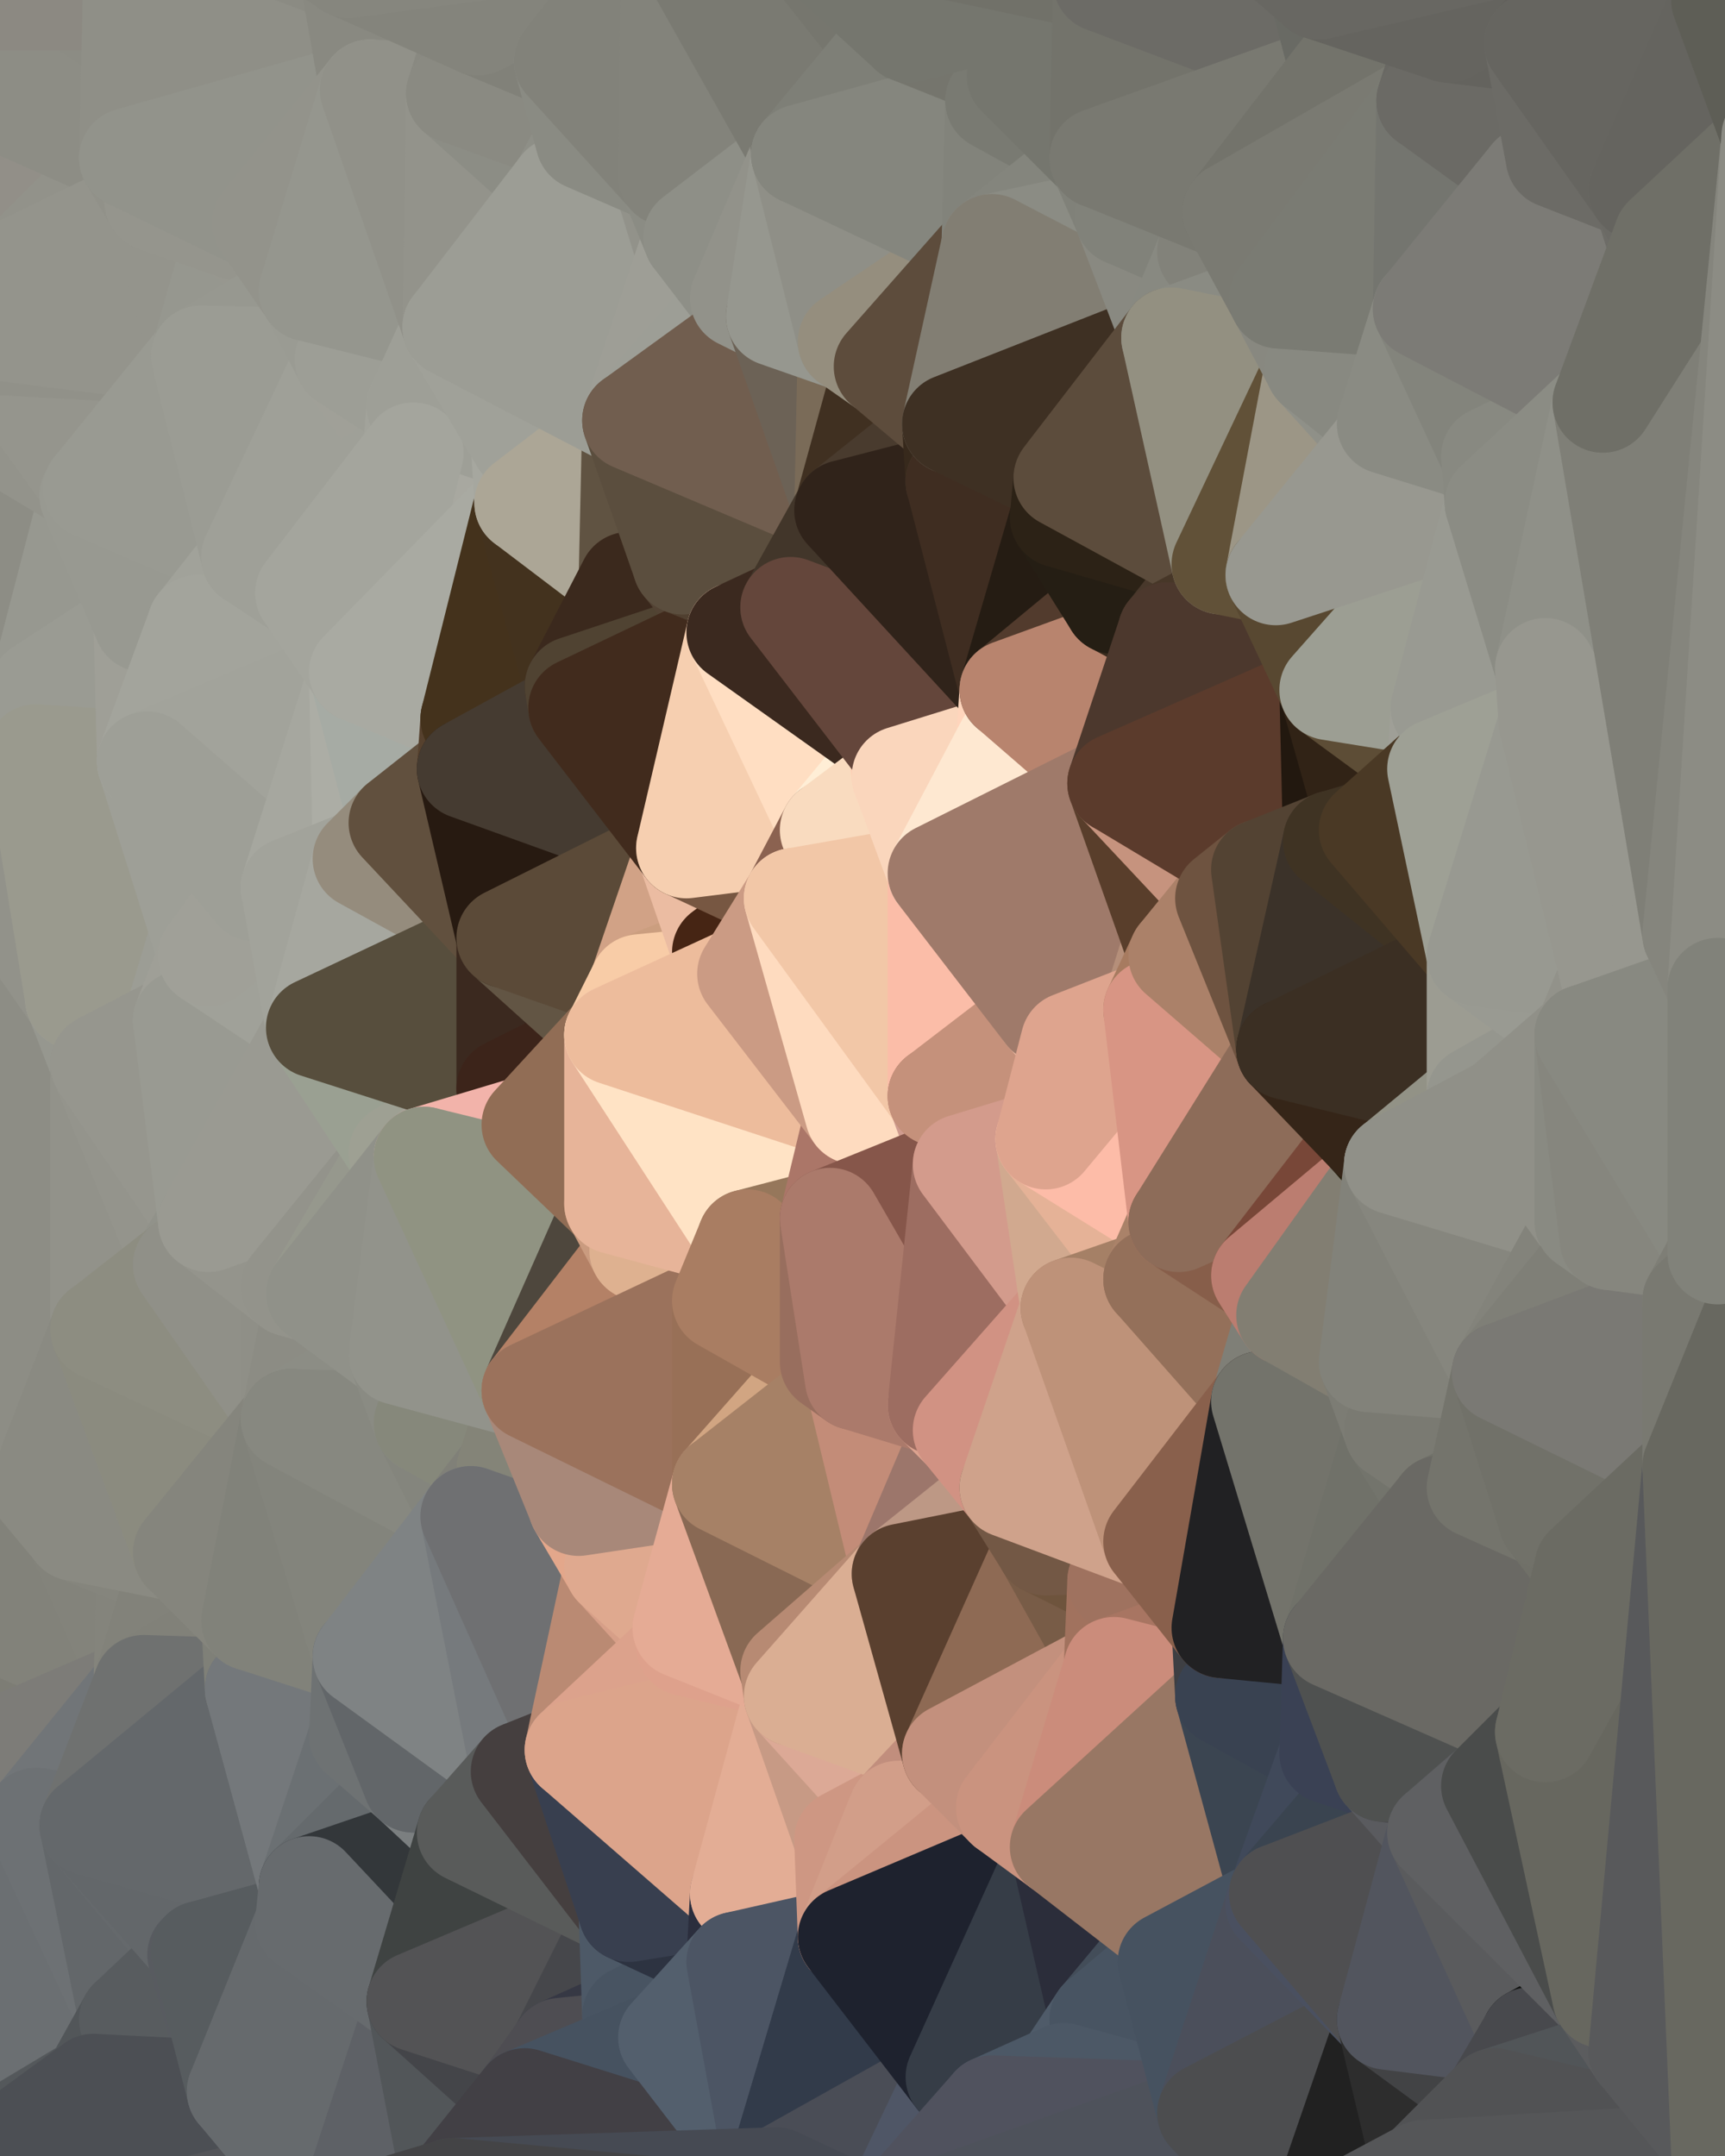 <?xml version="1.0" standalone="yes"?>
<svg width="480" height="600" xmlns="http://www.w3.org/2000/svg" version="1.1" ><polygon points="-34,518 -19,500 -18,444" fill="rgba(123, 123, 113, 1)" stroke="rgba(123, 123, 113, 1)" stroke-width="28" stroke-linejoin="round"/>
		<polygon points="-34,148 -34,518 -18,444" fill="rgba(138, 138, 130, 1)" stroke="rgba(138, 138, 130, 1)" stroke-width="28" stroke-linejoin="round"/>
		<polygon points="-18,222 -34,148 -18,444" fill="rgba(142, 142, 134, 1)" stroke="rgba(142, 142, 134, 1)" stroke-width="28" stroke-linejoin="round"/>
		<polygon points="-19,204 -34,148 -18,222" fill="rgba(145, 145, 137, 1)" stroke="rgba(145, 145, 137, 1)" stroke-width="28" stroke-linejoin="round"/>
		<polygon points="-4,118 -34,148 -3,130" fill="rgba(142, 142, 134, 1)" stroke="rgba(142, 142, 134, 1)" stroke-width="28" stroke-linejoin="round"/>
		<polygon points="-34,148 0,32 0,28" fill="rgba(142, 139, 132, 1)" stroke="rgba(142, 139, 132, 1)" stroke-width="28" stroke-linejoin="round"/>
		<polygon points="0,24 -34,148 0,28" fill="rgba(145, 142, 135, 1)" stroke="rgba(145, 142, 135, 1)" stroke-width="28" stroke-linejoin="round"/>
		<polygon points="0,96 -4,118 0,100" fill="rgba(145, 145, 137, 1)" stroke="rgba(145, 145, 137, 1)" stroke-width="28" stroke-linejoin="round"/>
		<polygon points="-34,148 -4,118 0,96" fill="rgba(144, 144, 136, 1)" stroke="rgba(144, 144, 136, 1)" stroke-width="28" stroke-linejoin="round"/>
		<polygon points="0,92 -34,148 0,96" fill="rgba(142, 142, 134, 1)" stroke="rgba(142, 142, 134, 1)" stroke-width="28" stroke-linejoin="round"/>
		<polygon points="0,88 -34,148 0,92" fill="rgba(143, 143, 135, 1)" stroke="rgba(143, 143, 135, 1)" stroke-width="28" stroke-linejoin="round"/>
		<polygon points="0,84 -34,148 0,88" fill="rgba(144, 144, 136, 1)" stroke="rgba(144, 144, 136, 1)" stroke-width="28" stroke-linejoin="round"/>
		<polygon points="0,80 -34,148 0,84" fill="rgba(144, 144, 136, 1)" stroke="rgba(144, 144, 136, 1)" stroke-width="28" stroke-linejoin="round"/>
		<polygon points="0,76 -34,148 0,80" fill="rgba(144, 144, 136, 1)" stroke="rgba(144, 144, 136, 1)" stroke-width="28" stroke-linejoin="round"/>
		<polygon points="0,72 -34,148 0,76" fill="rgba(142, 142, 134, 1)" stroke="rgba(142, 142, 134, 1)" stroke-width="28" stroke-linejoin="round"/>
		<polygon points="-34,148 0,4 0,0" fill="rgba(140, 137, 130, 1)" stroke="rgba(140, 137, 130, 1)" stroke-width="28" stroke-linejoin="round"/>
		<polygon points="0,68 -34,148 0,72" fill="rgba(142, 142, 134, 1)" stroke="rgba(142, 142, 134, 1)" stroke-width="28" stroke-linejoin="round"/>
		<polygon points="0,64 -34,148 0,68" fill="rgba(142, 142, 134, 1)" stroke="rgba(142, 142, 134, 1)" stroke-width="28" stroke-linejoin="round"/>
		<polygon points="-3,574 -34,518 0,599" fill="rgba(96, 100, 103, 1)" stroke="rgba(96, 100, 103, 1)" stroke-width="28" stroke-linejoin="round"/>
		<polygon points="-34,148 0,8 0,4" fill="rgba(141, 138, 131, 1)" stroke="rgba(141, 138, 131, 1)" stroke-width="28" stroke-linejoin="round"/>
		<polygon points="-34,148 0,12 0,8" fill="rgba(141, 138, 131, 1)" stroke="rgba(141, 138, 131, 1)" stroke-width="28" stroke-linejoin="round"/>
		<polygon points="-34,148 0,16 0,12" fill="rgba(143, 140, 133, 1)" stroke="rgba(143, 140, 133, 1)" stroke-width="28" stroke-linejoin="round"/>
		<polygon points="-34,148 0,20 0,16" fill="rgba(143, 140, 133, 1)" stroke="rgba(143, 140, 133, 1)" stroke-width="28" stroke-linejoin="round"/>
		<polygon points="-34,148 0,24 0,20" fill="rgba(141, 138, 131, 1)" stroke="rgba(141, 138, 131, 1)" stroke-width="28" stroke-linejoin="round"/>
		<polygon points="0,60 -34,148 0,64" fill="rgba(141, 141, 133, 1)" stroke="rgba(141, 141, 133, 1)" stroke-width="28" stroke-linejoin="round"/>
		<polygon points="-34,148 0,36 0,32" fill="rgba(141, 138, 131, 1)" stroke="rgba(141, 138, 131, 1)" stroke-width="28" stroke-linejoin="round"/>
		<polygon points="-34,148 0,40 0,36" fill="rgba(142, 139, 132, 1)" stroke="rgba(142, 139, 132, 1)" stroke-width="28" stroke-linejoin="round"/>
		<polygon points="-34,148 0,44 0,40" fill="rgba(141, 138, 131, 1)" stroke="rgba(141, 138, 131, 1)" stroke-width="28" stroke-linejoin="round"/>
		<polygon points="-34,148 0,48 0,44" fill="rgba(144, 141, 134, 1)" stroke="rgba(144, 141, 134, 1)" stroke-width="28" stroke-linejoin="round"/>
		<polygon points="-34,148 0,52 0,48" fill="rgba(141, 141, 133, 1)" stroke="rgba(141, 141, 133, 1)" stroke-width="28" stroke-linejoin="round"/>
		<polygon points="-34,148 0,56 0,52" fill="rgba(139, 139, 131, 1)" stroke="rgba(139, 139, 131, 1)" stroke-width="28" stroke-linejoin="round"/>
		<polygon points="-34,148 0,60 0,56" fill="rgba(144, 144, 136, 1)" stroke="rgba(144, 144, 136, 1)" stroke-width="28" stroke-linejoin="round"/>
		<polygon points="-18,444 -19,500 -4,488" fill="rgba(122, 122, 114, 1)" stroke="rgba(122, 122, 114, 1)" stroke-width="28" stroke-linejoin="round"/>
		<polygon points="0,72 0,76 6,74" fill="rgba(144, 141, 134, 1)" stroke="rgba(144, 141, 134, 1)" stroke-width="28" stroke-linejoin="round"/>
		<polygon points="-3,574 0,599 6,592" fill="rgba(84, 88, 91, 1)" stroke="rgba(84, 88, 91, 1)" stroke-width="28" stroke-linejoin="round"/>
		<polygon points="0,76 0,80 6,74" fill="rgba(140, 137, 130, 1)" stroke="rgba(140, 137, 130, 1)" stroke-width="28" stroke-linejoin="round"/>
		<polygon points="0,68 0,72 6,74" fill="rgba(141, 138, 131, 1)" stroke="rgba(141, 138, 131, 1)" stroke-width="28" stroke-linejoin="round"/>
		<polygon points="-19,204 -18,222 10,210" fill="rgba(146, 146, 138, 1)" stroke="rgba(146, 146, 138, 1)" stroke-width="28" stroke-linejoin="round"/>
		<polygon points="-4,488 -19,500 10,506" fill="rgba(103, 104, 106, 1)" stroke="rgba(103, 104, 106, 1)" stroke-width="28" stroke-linejoin="round"/>
		<polygon points="-19,204 10,210 11,192" fill="rgba(144, 144, 136, 1)" stroke="rgba(144, 144, 136, 1)" stroke-width="28" stroke-linejoin="round"/>
		<polygon points="-34,148 -19,204 11,192" fill="rgba(145, 145, 137, 1)" stroke="rgba(145, 145, 137, 1)" stroke-width="28" stroke-linejoin="round"/>
		<polygon points="-19,500 -34,518 10,506" fill="rgba(108, 109, 111, 1)" stroke="rgba(108, 109, 111, 1)" stroke-width="28" stroke-linejoin="round"/>
		<polygon points="0,80 0,84 6,74" fill="rgba(144, 141, 134, 1)" stroke="rgba(144, 141, 134, 1)" stroke-width="28" stroke-linejoin="round"/>
		<polygon points="0,64 0,68 6,74" fill="rgba(143, 140, 133, 1)" stroke="rgba(143, 140, 133, 1)" stroke-width="28" stroke-linejoin="round"/>
		<polygon points="11,414 -18,444 21,426" fill="rgba(131, 131, 123, 1)" stroke="rgba(131, 131, 123, 1)" stroke-width="28" stroke-linejoin="round"/>
		<polygon points="-3,574 6,592 26,580" fill="rgba(91, 95, 98, 1)" stroke="rgba(91, 95, 98, 1)" stroke-width="28" stroke-linejoin="round"/>
		<polygon points="-3,130 25,138 26,136" fill="rgba(150, 150, 142, 1)" stroke="rgba(150, 150, 142, 1)" stroke-width="28" stroke-linejoin="round"/>
		<polygon points="21,278 28,370 28,296" fill="rgba(148, 148, 140, 1)" stroke="rgba(148, 148, 140, 1)" stroke-width="28" stroke-linejoin="round"/>
		<polygon points="-18,444 11,414 28,370" fill="rgba(135, 135, 127, 1)" stroke="rgba(135, 135, 127, 1)" stroke-width="28" stroke-linejoin="round"/>
		<polygon points="21,278 -18,444 28,370" fill="rgba(140, 140, 132, 1)" stroke="rgba(140, 140, 132, 1)" stroke-width="28" stroke-linejoin="round"/>
		<polygon points="-4,118 -3,130 26,136" fill="rgba(147, 147, 139, 1)" stroke="rgba(147, 147, 139, 1)" stroke-width="28" stroke-linejoin="round"/>
		<polygon points="-3,130 11,192 25,138" fill="rgba(148, 148, 140, 1)" stroke="rgba(148, 148, 140, 1)" stroke-width="28" stroke-linejoin="round"/>
		<polygon points="-18,222 -18,444 21,278" fill="rgba(141, 141, 133, 1)" stroke="rgba(141, 141, 133, 1)" stroke-width="28" stroke-linejoin="round"/>
		<polygon points="-3,130 -34,148 11,192" fill="rgba(141, 141, 133, 1)" stroke="rgba(141, 141, 133, 1)" stroke-width="28" stroke-linejoin="round"/>
		<polygon points="-34,518 -3,574 10,506" fill="rgba(105, 106, 110, 1)" stroke="rgba(105, 106, 110, 1)" stroke-width="28" stroke-linejoin="round"/>
		<polygon points="0,84 0,88 6,74" fill="rgba(140, 140, 132, 1)" stroke="rgba(140, 140, 132, 1)" stroke-width="28" stroke-linejoin="round"/>
		<polygon points="0,60 0,64 6,74" fill="rgba(145, 142, 135, 1)" stroke="rgba(145, 142, 135, 1)" stroke-width="28" stroke-linejoin="round"/>
		<polygon points="-3,574 26,580 36,562" fill="rgba(88, 91, 96, 1)" stroke="rgba(88, 91, 96, 1)" stroke-width="28" stroke-linejoin="round"/>
		<polygon points="0,36 0,40 36,44" fill="rgba(140, 140, 132, 1)" stroke="rgba(140, 140, 132, 1)" stroke-width="28" stroke-linejoin="round"/>
		<polygon points="0,40 0,44 36,44" fill="rgba(141, 141, 133, 1)" stroke="rgba(141, 141, 133, 1)" stroke-width="28" stroke-linejoin="round"/>
		<polygon points="0,44 0,48 36,44" fill="rgba(142, 142, 134, 1)" stroke="rgba(142, 142, 134, 1)" stroke-width="28" stroke-linejoin="round"/>
		<polygon points="0,48 0,52 36,44" fill="rgba(143, 143, 135, 1)" stroke="rgba(143, 143, 135, 1)" stroke-width="28" stroke-linejoin="round"/>
		<polygon points="0,0 0,4 37,0" fill="rgba(134, 134, 126, 1)" stroke="rgba(134, 134, 126, 1)" stroke-width="28" stroke-linejoin="round"/>
		<polygon points="0,4 0,8 37,0" fill="rgba(136, 136, 128, 1)" stroke="rgba(136, 136, 128, 1)" stroke-width="28" stroke-linejoin="round"/>
		<polygon points="0,8 0,12 37,0" fill="rgba(136, 136, 128, 1)" stroke="rgba(136, 136, 128, 1)" stroke-width="28" stroke-linejoin="round"/>
		<polygon points="0,32 0,36 36,44" fill="rgba(142, 142, 134, 1)" stroke="rgba(142, 142, 134, 1)" stroke-width="28" stroke-linejoin="round"/>
		<polygon points="0,52 0,56 36,44" fill="rgba(145, 142, 135, 1)" stroke="rgba(145, 142, 135, 1)" stroke-width="28" stroke-linejoin="round"/>
		<polygon points="-18,444 -4,488 40,469" fill="rgba(125, 125, 117, 1)" stroke="rgba(125, 125, 117, 1)" stroke-width="28" stroke-linejoin="round"/>
		<polygon points="21,426 -18,444 40,469" fill="rgba(130, 130, 122, 1)" stroke="rgba(130, 130, 122, 1)" stroke-width="28" stroke-linejoin="round"/>
		<polygon points="25,138 11,192 40,173" fill="rgba(151, 152, 144, 1)" stroke="rgba(151, 152, 144, 1)" stroke-width="28" stroke-linejoin="round"/>
		<polygon points="0,12 0,16 37,0" fill="rgba(138, 138, 130, 1)" stroke="rgba(138, 138, 130, 1)" stroke-width="28" stroke-linejoin="round"/>
		<polygon points="0,28 0,32 36,44" fill="rgba(139, 139, 131, 1)" stroke="rgba(139, 139, 131, 1)" stroke-width="28" stroke-linejoin="round"/>
		<polygon points="0,56 0,60 36,44" fill="rgba(145, 142, 135, 1)" stroke="rgba(145, 142, 135, 1)" stroke-width="28" stroke-linejoin="round"/>
		<polygon points="0,60 6,74 36,44" fill="rgba(146, 143, 136, 1)" stroke="rgba(146, 143, 136, 1)" stroke-width="28" stroke-linejoin="round"/>
		<polygon points="0,100 -4,118 26,136" fill="rgba(147, 147, 139, 1)" stroke="rgba(147, 147, 139, 1)" stroke-width="28" stroke-linejoin="round"/>
		<polygon points="36,44 6,74 43,56" fill="rgba(146, 146, 138, 1)" stroke="rgba(146, 146, 138, 1)" stroke-width="28" stroke-linejoin="round"/>
		<polygon points="11,192 10,210 41,212" fill="rgba(152, 153, 145, 1)" stroke="rgba(152, 153, 145, 1)" stroke-width="28" stroke-linejoin="round"/>
		<polygon points="21,426 40,469 41,434" fill="rgba(131, 131, 123, 1)" stroke="rgba(131, 131, 123, 1)" stroke-width="28" stroke-linejoin="round"/>
		<polygon points="-4,488 10,506 40,469" fill="rgba(125, 124, 120, 1)" stroke="rgba(125, 124, 120, 1)" stroke-width="28" stroke-linejoin="round"/>
		<polygon points="10,506 25,508 40,469" fill="rgba(113, 117, 120, 1)" stroke="rgba(113, 117, 120, 1)" stroke-width="28" stroke-linejoin="round"/>
		<polygon points="0,16 0,20 37,0" fill="rgba(139, 139, 131, 1)" stroke="rgba(139, 139, 131, 1)" stroke-width="28" stroke-linejoin="round"/>
		<polygon points="0,20 36,44 37,0" fill="rgba(140, 140, 132, 1)" stroke="rgba(140, 140, 132, 1)" stroke-width="28" stroke-linejoin="round"/>
		<polygon points="10,506 -3,574 36,562" fill="rgba(107, 111, 114, 1)" stroke="rgba(107, 111, 114, 1)" stroke-width="28" stroke-linejoin="round"/>
		<polygon points="25,508 10,506 36,562" fill="rgba(109, 113, 116, 1)" stroke="rgba(109, 113, 116, 1)" stroke-width="28" stroke-linejoin="round"/>
		<polygon points="0,24 0,28 36,44" fill="rgba(141, 141, 133, 1)" stroke="rgba(141, 141, 133, 1)" stroke-width="28" stroke-linejoin="round"/>
		<polygon points="0,20 0,24 36,44" fill="rgba(141, 141, 133, 1)" stroke="rgba(141, 141, 133, 1)" stroke-width="28" stroke-linejoin="round"/>
		<polygon points="10,210 -18,222 21,278" fill="rgba(146, 146, 138, 1)" stroke="rgba(146, 146, 138, 1)" stroke-width="28" stroke-linejoin="round"/>
		<polygon points="0,88 0,92 6,74" fill="rgba(142, 142, 134, 1)" stroke="rgba(142, 142, 134, 1)" stroke-width="28" stroke-linejoin="round"/>
		<polygon points="21,278 28,296 51,284" fill="rgba(150, 151, 143, 1)" stroke="rgba(150, 151, 143, 1)" stroke-width="28" stroke-linejoin="round"/>
		<polygon points="40,173 11,192 41,212" fill="rgba(154, 155, 147, 1)" stroke="rgba(154, 155, 147, 1)" stroke-width="28" stroke-linejoin="round"/>
		<polygon points="0,96 0,100 56,99" fill="rgba(147, 147, 139, 1)" stroke="rgba(147, 147, 139, 1)" stroke-width="28" stroke-linejoin="round"/>
		<polygon points="0,100 26,136 56,99" fill="rgba(149, 149, 141, 1)" stroke="rgba(149, 149, 141, 1)" stroke-width="28" stroke-linejoin="round"/>
		<polygon points="0,92 0,96 56,99" fill="rgba(145, 145, 137, 1)" stroke="rgba(145, 145, 137, 1)" stroke-width="28" stroke-linejoin="round"/>
		<polygon points="6,74 0,92 56,99" fill="rgba(148, 148, 140, 1)" stroke="rgba(148, 148, 140, 1)" stroke-width="28" stroke-linejoin="round"/>
		<polygon points="25,508 36,562 55,544" fill="rgba(99, 103, 106, 1)" stroke="rgba(99, 103, 106, 1)" stroke-width="28" stroke-linejoin="round"/>
		<polygon points="28,296 28,370 51,352" fill="rgba(146, 146, 138, 1)" stroke="rgba(146, 146, 138, 1)" stroke-width="28" stroke-linejoin="round"/>
		<polygon points="41,212 21,278 58,266" fill="rgba(157, 157, 149, 1)" stroke="rgba(157, 157, 149, 1)" stroke-width="28" stroke-linejoin="round"/>
		<polygon points="21,278 51,284 58,266" fill="rgba(156, 157, 149, 1)" stroke="rgba(156, 157, 149, 1)" stroke-width="28" stroke-linejoin="round"/>
		<polygon points="28,296 51,352 58,340" fill="rgba(148, 148, 140, 1)" stroke="rgba(148, 148, 140, 1)" stroke-width="28" stroke-linejoin="round"/>
		<polygon points="25,508 55,544 56,543" fill="rgba(101, 105, 108, 1)" stroke="rgba(101, 105, 108, 1)" stroke-width="28" stroke-linejoin="round"/>
		<polygon points="43,56 6,74 56,99" fill="rgba(148, 148, 140, 1)" stroke="rgba(148, 148, 140, 1)" stroke-width="28" stroke-linejoin="round"/>
		<polygon points="10,210 21,278 41,212" fill="rgba(154, 154, 142, 1)" stroke="rgba(154, 154, 142, 1)" stroke-width="28" stroke-linejoin="round"/>
		<polygon points="36,562 26,580 66,582" fill="rgba(82, 86, 89, 1)" stroke="rgba(82, 86, 89, 1)" stroke-width="28" stroke-linejoin="round"/>
		<polygon points="40,173 41,212 55,174" fill="rgba(159, 159, 151, 1)" stroke="rgba(159, 159, 151, 1)" stroke-width="28" stroke-linejoin="round"/>
		<polygon points="41,434 40,469 51,432" fill="rgba(132, 132, 124, 1)" stroke="rgba(132, 132, 124, 1)" stroke-width="28" stroke-linejoin="round"/>
		<polygon points="21,426 41,434 51,432" fill="rgba(133, 133, 125, 1)" stroke="rgba(133, 133, 125, 1)" stroke-width="28" stroke-linejoin="round"/>
		<polygon points="51,432 40,469 70,451" fill="rgba(130, 130, 122, 1)" stroke="rgba(130, 130, 122, 1)" stroke-width="28" stroke-linejoin="round"/>
		<polygon points="40,173 55,174 70,155" fill="rgba(159, 159, 151, 1)" stroke="rgba(159, 159, 151, 1)" stroke-width="28" stroke-linejoin="round"/>
		<polygon points="25,138 40,173 70,155" fill="rgba(152, 153, 145, 1)" stroke="rgba(152, 153, 145, 1)" stroke-width="28" stroke-linejoin="round"/>
		<polygon points="43,56 56,99 66,64" fill="rgba(148, 148, 140, 1)" stroke="rgba(148, 148, 140, 1)" stroke-width="28" stroke-linejoin="round"/>
		<polygon points="41,212 58,266 71,248" fill="rgba(158, 159, 151, 1)" stroke="rgba(158, 159, 151, 1)" stroke-width="28" stroke-linejoin="round"/>
		<polygon points="26,136 25,138 70,155" fill="rgba(152, 153, 145, 1)" stroke="rgba(152, 153, 145, 1)" stroke-width="28" stroke-linejoin="round"/>
		<polygon points="0,0 37,0 67,-29" fill="rgba(140, 137, 130, 1)" stroke="rgba(140, 137, 130, 1)" stroke-width="28" stroke-linejoin="round"/>
		<polygon points="11,414 21,426 28,370" fill="rgba(138, 138, 130, 1)" stroke="rgba(138, 138, 130, 1)" stroke-width="28" stroke-linejoin="round"/>
		<polygon points="70,451 40,469 71,470" fill="rgba(129, 129, 121, 1)" stroke="rgba(129, 129, 121, 1)" stroke-width="28" stroke-linejoin="round"/>
		<polygon points="55,544 36,562 66,582" fill="rgba(88, 92, 95, 1)" stroke="rgba(88, 92, 95, 1)" stroke-width="28" stroke-linejoin="round"/>
		<polygon points="51,284 28,296 58,340" fill="rgba(150, 150, 142, 1)" stroke="rgba(150, 150, 142, 1)" stroke-width="28" stroke-linejoin="round"/>
		<polygon points="28,370 21,426 51,432" fill="rgba(138, 138, 130, 1)" stroke="rgba(138, 138, 130, 1)" stroke-width="28" stroke-linejoin="round"/>
		<polygon points="58,340 51,352 81,358" fill="rgba(145, 146, 138, 1)" stroke="rgba(145, 146, 138, 1)" stroke-width="28" stroke-linejoin="round"/>
		<polygon points="28,370 51,432 81,395" fill="rgba(139, 139, 127, 1)" stroke="rgba(139, 139, 127, 1)" stroke-width="28" stroke-linejoin="round"/>
		<polygon points="51,352 28,370 81,395" fill="rgba(141, 141, 129, 1)" stroke="rgba(141, 141, 129, 1)" stroke-width="28" stroke-linejoin="round"/>
		<polygon points="56,99 26,136 70,155" fill="rgba(153, 154, 146, 1)" stroke="rgba(153, 154, 146, 1)" stroke-width="28" stroke-linejoin="round"/>
		<polygon points="56,543 85,535 86,525" fill="rgba(86, 90, 93, 1)" stroke="rgba(86, 90, 93, 1)" stroke-width="28" stroke-linejoin="round"/>
		<polygon points="66,64 56,99 86,81" fill="rgba(150, 151, 143, 1)" stroke="rgba(150, 151, 143, 1)" stroke-width="28" stroke-linejoin="round"/>
		<polygon points="73,62 66,64 86,81" fill="rgba(151, 151, 143, 1)" stroke="rgba(151, 151, 143, 1)" stroke-width="28" stroke-linejoin="round"/>
		<polygon points="70,155 55,174 85,165" fill="rgba(161, 162, 154, 1)" stroke="rgba(161, 162, 154, 1)" stroke-width="28" stroke-linejoin="round"/>
		<polygon points="40,469 25,508 71,470" fill="rgba(111, 113, 112, 1)" stroke="rgba(111, 113, 112, 1)" stroke-width="28" stroke-linejoin="round"/>
		<polygon points="58,266 51,284 88,286" fill="rgba(159, 159, 151, 1)" stroke="rgba(159, 159, 151, 1)" stroke-width="28" stroke-linejoin="round"/>
		<polygon points="25,508 56,543 86,525" fill="rgba(99, 103, 106, 1)" stroke="rgba(99, 103, 106, 1)" stroke-width="28" stroke-linejoin="round"/>
		<polygon points="71,470 25,508 86,525" fill="rgba(100, 104, 107, 1)" stroke="rgba(100, 104, 107, 1)" stroke-width="28" stroke-linejoin="round"/>
		<polygon points="51,352 81,395 81,358" fill="rgba(144, 144, 136, 1)" stroke="rgba(144, 144, 136, 1)" stroke-width="28" stroke-linejoin="round"/>
		<polygon points="36,44 43,56 73,62" fill="rgba(145, 145, 137, 1)" stroke="rgba(145, 145, 137, 1)" stroke-width="28" stroke-linejoin="round"/>
		<polygon points="43,56 66,64 73,62" fill="rgba(149, 149, 141, 1)" stroke="rgba(149, 149, 141, 1)" stroke-width="28" stroke-linejoin="round"/>
		<polygon points="56,543 55,544 66,582" fill="rgba(88, 91, 96, 1)" stroke="rgba(88, 91, 96, 1)" stroke-width="28" stroke-linejoin="round"/>
		<polygon points="6,592 0,599 26,580" fill="rgba(84, 88, 91, 1)" stroke="rgba(84, 88, 91, 1)" stroke-width="28" stroke-linejoin="round"/>
		<polygon points="86,81 56,99 96,100" fill="rgba(151, 152, 144, 1)" stroke="rgba(151, 152, 144, 1)" stroke-width="28" stroke-linejoin="round"/>
		<polygon points="67,-29 37,0 97,-9" fill="rgba(139, 139, 131, 1)" stroke="rgba(139, 139, 131, 1)" stroke-width="28" stroke-linejoin="round"/>
		<polygon points="66,582 0,599 96,618" fill="rgba(84, 85, 89, 1)" stroke="rgba(84, 85, 89, 1)" stroke-width="28" stroke-linejoin="round"/>
		<polygon points="81,358 81,395 88,360" fill="rgba(143, 143, 135, 1)" stroke="rgba(143, 143, 135, 1)" stroke-width="28" stroke-linejoin="round"/>
		<polygon points="51,284 58,340 88,286" fill="rgba(153, 154, 146, 1)" stroke="rgba(153, 154, 146, 1)" stroke-width="28" stroke-linejoin="round"/>
		<polygon points="81,247 58,266 88,286" fill="rgba(160, 161, 153, 1)" stroke="rgba(160, 161, 153, 1)" stroke-width="28" stroke-linejoin="round"/>
		<polygon points="71,248 58,266 81,247" fill="rgba(160, 160, 152, 1)" stroke="rgba(160, 160, 152, 1)" stroke-width="28" stroke-linejoin="round"/>
		<polygon points="26,580 0,599 66,582" fill="rgba(76, 79, 84, 1)" stroke="rgba(76, 79, 84, 1)" stroke-width="28" stroke-linejoin="round"/>
		<polygon points="85,165 55,174 100,187" fill="rgba(161, 162, 154, 1)" stroke="rgba(161, 162, 154, 1)" stroke-width="28" stroke-linejoin="round"/>
		<polygon points="70,451 71,470 101,461" fill="rgba(127, 128, 120, 1)" stroke="rgba(127, 128, 120, 1)" stroke-width="28" stroke-linejoin="round"/>
		<polygon points="56,543 66,582 85,535" fill="rgba(87, 92, 95, 1)" stroke="rgba(87, 92, 95, 1)" stroke-width="28" stroke-linejoin="round"/>
		<polygon points="97,-9 37,0 103,25" fill="rgba(139, 139, 131, 1)" stroke="rgba(139, 139, 131, 1)" stroke-width="28" stroke-linejoin="round"/>
		<polygon points="37,0 36,44 103,25" fill="rgba(143, 143, 135, 1)" stroke="rgba(143, 143, 135, 1)" stroke-width="28" stroke-linejoin="round"/>
		<polygon points="36,44 73,62 103,25" fill="rgba(146, 147, 139, 1)" stroke="rgba(146, 147, 139, 1)" stroke-width="28" stroke-linejoin="round"/>
		<polygon points="71,470 100,483 101,461" fill="rgba(108, 112, 113, 1)" stroke="rgba(108, 112, 113, 1)" stroke-width="28" stroke-linejoin="round"/>
		<polygon points="71,470 86,525 100,483" fill="rgba(116, 120, 123, 1)" stroke="rgba(116, 120, 123, 1)" stroke-width="28" stroke-linejoin="round"/>
		<polygon points="55,174 41,212 100,187" fill="rgba(163, 164, 156, 1)" stroke="rgba(163, 164, 156, 1)" stroke-width="28" stroke-linejoin="round"/>
		<polygon points="41,212 81,247 100,187" fill="rgba(162, 163, 155, 1)" stroke="rgba(162, 163, 155, 1)" stroke-width="28" stroke-linejoin="round"/>
		<polygon points="56,99 70,155 96,100" fill="rgba(155, 156, 148, 1)" stroke="rgba(155, 156, 148, 1)" stroke-width="28" stroke-linejoin="round"/>
		<polygon points="41,212 71,248 81,247" fill="rgba(158, 159, 151, 1)" stroke="rgba(158, 159, 151, 1)" stroke-width="28" stroke-linejoin="round"/>
		<polygon points="51,432 70,451 81,395" fill="rgba(133, 133, 125, 1)" stroke="rgba(133, 133, 125, 1)" stroke-width="28" stroke-linejoin="round"/>
		<polygon points="58,340 81,358 111,321" fill="rgba(148, 148, 140, 1)" stroke="rgba(148, 148, 140, 1)" stroke-width="28" stroke-linejoin="round"/>
		<polygon points="88,286 58,340 111,321" fill="rgba(154, 154, 146, 1)" stroke="rgba(154, 154, 146, 1)" stroke-width="28" stroke-linejoin="round"/>
		<polygon points="88,360 81,395 111,377" fill="rgba(140, 140, 132, 1)" stroke="rgba(140, 140, 132, 1)" stroke-width="28" stroke-linejoin="round"/>
		<polygon points="100,187 81,247 101,239" fill="rgba(166, 167, 159, 1)" stroke="rgba(166, 167, 159, 1)" stroke-width="28" stroke-linejoin="round"/>
		<polygon points="96,100 70,155 115,126" fill="rgba(159, 160, 152, 1)" stroke="rgba(159, 160, 152, 1)" stroke-width="28" stroke-linejoin="round"/>
		<polygon points="81,358 88,360 111,321" fill="rgba(147, 147, 139, 1)" stroke="rgba(147, 147, 139, 1)" stroke-width="28" stroke-linejoin="round"/>
		<polygon points="100,187 101,239 111,229" fill="rgba(172, 173, 165, 1)" stroke="rgba(172, 173, 165, 1)" stroke-width="28" stroke-linejoin="round"/>
		<polygon points="96,100 115,126 116,113" fill="rgba(160, 160, 152, 1)" stroke="rgba(160, 160, 152, 1)" stroke-width="28" stroke-linejoin="round"/>
		<polygon points="85,535 66,582 116,557" fill="rgba(102, 106, 109, 1)" stroke="rgba(102, 106, 109, 1)" stroke-width="28" stroke-linejoin="round"/>
		<polygon points="100,483 86,525 115,496" fill="rgba(107, 112, 115, 1)" stroke="rgba(107, 112, 115, 1)" stroke-width="28" stroke-linejoin="round"/>
		<polygon points="111,377 81,395 118,396" fill="rgba(140, 141, 133, 1)" stroke="rgba(140, 141, 133, 1)" stroke-width="28" stroke-linejoin="round"/>
		<polygon points="70,155 85,165 115,126" fill="rgba(159, 160, 152, 1)" stroke="rgba(159, 160, 152, 1)" stroke-width="28" stroke-linejoin="round"/>
		<polygon points="81,247 88,286 101,239" fill="rgba(162, 163, 155, 1)" stroke="rgba(162, 163, 155, 1)" stroke-width="28" stroke-linejoin="round"/>
		<polygon points="86,81 96,100 126,91" fill="rgba(154, 155, 147, 1)" stroke="rgba(154, 155, 147, 1)" stroke-width="28" stroke-linejoin="round"/>
		<polygon points="96,100 116,113 126,91" fill="rgba(157, 158, 150, 1)" stroke="rgba(157, 158, 150, 1)" stroke-width="28" stroke-linejoin="round"/>
		<polygon points="81,395 70,451 101,461" fill="rgba(129, 130, 122, 1)" stroke="rgba(129, 130, 122, 1)" stroke-width="28" stroke-linejoin="round"/>
		<polygon points="81,395 101,461 131,422" fill="rgba(131, 132, 124, 1)" stroke="rgba(131, 132, 124, 1)" stroke-width="28" stroke-linejoin="round"/>
		<polygon points="118,396 81,395 131,422" fill="rgba(135, 136, 128, 1)" stroke="rgba(135, 136, 128, 1)" stroke-width="28" stroke-linejoin="round"/>
		<polygon points="100,187 130,214 131,200" fill="rgba(170, 170, 162, 1)" stroke="rgba(170, 170, 162, 1)" stroke-width="28" stroke-linejoin="round"/>
		<polygon points="100,187 111,229 130,214" fill="rgba(166, 171, 164, 1)" stroke="rgba(166, 171, 164, 1)" stroke-width="28" stroke-linejoin="round"/>
		<polygon points="115,496 86,525 130,510" fill="rgba(101, 106, 109, 1)" stroke="rgba(101, 106, 109, 1)" stroke-width="28" stroke-linejoin="round"/>
		<polygon points="66,582 96,618 116,557" fill="rgba(102, 106, 109, 1)" stroke="rgba(102, 106, 109, 1)" stroke-width="28" stroke-linejoin="round"/>
		<polygon points="97,-9 103,25 133,7" fill="rgba(137, 137, 129, 1)" stroke="rgba(137, 137, 129, 1)" stroke-width="28" stroke-linejoin="round"/>
		<polygon points="103,25 127,26 133,7" fill="rgba(137, 137, 129, 1)" stroke="rgba(137, 137, 129, 1)" stroke-width="28" stroke-linejoin="round"/>
		<polygon points="86,525 116,557 130,510" fill="rgba(51, 55, 58, 1)" stroke="rgba(51, 55, 58, 1)" stroke-width="28" stroke-linejoin="round"/>
		<polygon points="116,557 96,618 126,609" fill="rgba(94, 97, 102, 1)" stroke="rgba(94, 97, 102, 1)" stroke-width="28" stroke-linejoin="round"/>
		<polygon points="111,321 88,360 118,322" fill="rgba(150, 152, 141, 1)" stroke="rgba(150, 152, 141, 1)" stroke-width="28" stroke-linejoin="round"/>
		<polygon points="86,525 85,535 116,557" fill="rgba(103, 107, 110, 1)" stroke="rgba(103, 107, 110, 1)" stroke-width="28" stroke-linejoin="round"/>
		<polygon points="73,62 86,81 103,25" fill="rgba(147, 147, 139, 1)" stroke="rgba(147, 147, 139, 1)" stroke-width="28" stroke-linejoin="round"/>
		<polygon points="88,286 111,321 141,303" fill="rgba(154, 160, 146, 1)" stroke="rgba(154, 160, 146, 1)" stroke-width="28" stroke-linejoin="round"/>
		<polygon points="111,321 118,322 141,303" fill="rgba(158, 160, 147, 1)" stroke="rgba(158, 160, 147, 1)" stroke-width="28" stroke-linejoin="round"/>
		<polygon points="118,396 131,422 141,409" fill="rgba(132, 133, 125, 1)" stroke="rgba(132, 133, 125, 1)" stroke-width="28" stroke-linejoin="round"/>
		<polygon points="101,239 88,286 141,261" fill="rgba(166, 167, 159, 1)" stroke="rgba(166, 167, 159, 1)" stroke-width="28" stroke-linejoin="round"/>
		<polygon points="111,229 101,239 141,261" fill="rgba(149, 140, 125, 1)" stroke="rgba(149, 140, 125, 1)" stroke-width="28" stroke-linejoin="round"/>
		<polygon points="88,360 111,377 118,322" fill="rgba(144, 145, 137, 1)" stroke="rgba(144, 145, 137, 1)" stroke-width="28" stroke-linejoin="round"/>
		<polygon points="116,113 115,126 145,123" fill="rgba(162, 163, 155, 1)" stroke="rgba(162, 163, 155, 1)" stroke-width="28" stroke-linejoin="round"/>
		<polygon points="115,496 130,510 145,493" fill="rgba(123, 127, 128, 1)" stroke="rgba(123, 127, 128, 1)" stroke-width="28" stroke-linejoin="round"/>
		<polygon points="101,461 100,483 115,496" fill="rgba(110, 114, 115, 1)" stroke="rgba(110, 114, 115, 1)" stroke-width="28" stroke-linejoin="round"/>
		<polygon points="145,123 115,126 146,140" fill="rgba(164, 164, 156, 1)" stroke="rgba(164, 164, 156, 1)" stroke-width="28" stroke-linejoin="round"/>
		<polygon points="116,557 126,609 146,584" fill="rgba(82, 86, 89, 1)" stroke="rgba(82, 86, 89, 1)" stroke-width="28" stroke-linejoin="round"/>
		<polygon points="103,25 86,81 126,91" fill="rgba(149, 150, 142, 1)" stroke="rgba(149, 150, 142, 1)" stroke-width="28" stroke-linejoin="round"/>
		<polygon points="111,377 118,396 148,387" fill="rgba(138, 139, 131, 1)" stroke="rgba(138, 139, 131, 1)" stroke-width="28" stroke-linejoin="round"/>
		<polygon points="118,396 141,409 148,387" fill="rgba(134, 136, 123, 1)" stroke="rgba(134, 136, 123, 1)" stroke-width="28" stroke-linejoin="round"/>
		<polygon points="141,303 118,322 148,313" fill="rgba(165, 161, 150, 1)" stroke="rgba(165, 161, 150, 1)" stroke-width="28" stroke-linejoin="round"/>
		<polygon points="115,126 100,187 146,140" fill="rgba(168, 168, 160, 1)" stroke="rgba(168, 168, 160, 1)" stroke-width="28" stroke-linejoin="round"/>
		<polygon points="126,91 116,113 145,123" fill="rgba(158, 159, 151, 1)" stroke="rgba(158, 159, 151, 1)" stroke-width="28" stroke-linejoin="round"/>
		<polygon points="101,461 115,496 145,493" fill="rgba(98, 102, 105, 1)" stroke="rgba(98, 102, 105, 1)" stroke-width="28" stroke-linejoin="round"/>
		<polygon points="141,261 88,286 141,303" fill="rgba(87, 78, 61, 1)" stroke="rgba(87, 78, 61, 1)" stroke-width="28" stroke-linejoin="round"/>
		<polygon points="103,25 126,91 127,26" fill="rgba(145, 145, 137, 1)" stroke="rgba(145, 145, 137, 1)" stroke-width="28" stroke-linejoin="round"/>
		<polygon points="85,165 100,187 115,126" fill="rgba(164, 165, 157, 1)" stroke="rgba(164, 165, 157, 1)" stroke-width="28" stroke-linejoin="round"/>
		<polygon points="127,26 126,91 156,52" fill="rgba(147, 147, 139, 1)" stroke="rgba(147, 147, 139, 1)" stroke-width="28" stroke-linejoin="round"/>
		<polygon points="116,557 146,584 156,570" fill="rgba(68, 69, 73, 1)" stroke="rgba(68, 69, 73, 1)" stroke-width="28" stroke-linejoin="round"/>
		<polygon points="133,7 127,26 157,17" fill="rgba(137, 137, 129, 1)" stroke="rgba(137, 137, 129, 1)" stroke-width="28" stroke-linejoin="round"/>
		<polygon points="100,187 131,200 146,140" fill="rgba(169, 170, 162, 1)" stroke="rgba(169, 170, 162, 1)" stroke-width="28" stroke-linejoin="round"/>
		<polygon points="130,214 111,229 141,261" fill="rgba(97, 80, 62, 1)" stroke="rgba(97, 80, 62, 1)" stroke-width="28" stroke-linejoin="round"/>
		<polygon points="141,409 131,422 161,419" fill="rgba(128, 128, 120, 1)" stroke="rgba(128, 128, 120, 1)" stroke-width="28" stroke-linejoin="round"/>
		<polygon points="160,191 131,200 161,197" fill="rgba(102, 85, 67, 1)" stroke="rgba(102, 85, 67, 1)" stroke-width="28" stroke-linejoin="round"/>
		<polygon points="127,26 156,52 163,39" fill="rgba(140, 141, 133, 1)" stroke="rgba(140, 141, 133, 1)" stroke-width="28" stroke-linejoin="round"/>
		<polygon points="157,17 127,26 163,39" fill="rgba(138, 138, 130, 1)" stroke="rgba(138, 138, 130, 1)" stroke-width="28" stroke-linejoin="round"/>
		<polygon points="131,200 130,214 161,197" fill="rgba(86, 65, 46, 1)" stroke="rgba(86, 65, 46, 1)" stroke-width="28" stroke-linejoin="round"/>
		<polygon points="146,140 131,200 160,191" fill="rgba(68, 50, 28, 1)" stroke="rgba(68, 50, 28, 1)" stroke-width="28" stroke-linejoin="round"/>
		<polygon points="141,261 141,303 171,288" fill="rgba(59, 41, 31, 1)" stroke="rgba(59, 41, 31, 1)" stroke-width="28" stroke-linejoin="round"/>
		<polygon points="141,303 148,313 171,288" fill="rgba(60, 36, 26, 1)" stroke="rgba(60, 36, 26, 1)" stroke-width="28" stroke-linejoin="round"/>
		<polygon points="148,313 118,322 171,335" fill="rgba(242, 179, 170, 1)" stroke="rgba(242, 179, 170, 1)" stroke-width="28" stroke-linejoin="round"/>
		<polygon points="161,419 131,422 171,436" fill="rgba(128, 128, 120, 1)" stroke="rgba(128, 128, 120, 1)" stroke-width="28" stroke-linejoin="round"/>
		<polygon points="148,387 141,409 161,419" fill="rgba(132, 132, 120, 1)" stroke="rgba(132, 132, 120, 1)" stroke-width="28" stroke-linejoin="round"/>
		<polygon points="118,322 111,377 148,387" fill="rgba(146, 147, 139, 1)" stroke="rgba(146, 147, 139, 1)" stroke-width="28" stroke-linejoin="round"/>
		<polygon points="131,422 101,461 145,493" fill="rgba(127, 131, 132, 1)" stroke="rgba(127, 131, 132, 1)" stroke-width="28" stroke-linejoin="round"/>
		<polygon points="130,510 116,557 175,532" fill="rgba(63, 67, 66, 1)" stroke="rgba(63, 67, 66, 1)" stroke-width="28" stroke-linejoin="round"/>
		<polygon points="146,140 160,191 175,162" fill="rgba(67, 50, 30, 1)" stroke="rgba(67, 50, 30, 1)" stroke-width="28" stroke-linejoin="round"/>
		<polygon points="118,322 148,387 171,335" fill="rgba(144, 147, 130, 1)" stroke="rgba(144, 147, 130, 1)" stroke-width="28" stroke-linejoin="round"/>
		<polygon points="131,422 145,493 160,487" fill="rgba(118, 122, 125, 1)" stroke="rgba(118, 122, 125, 1)" stroke-width="28" stroke-linejoin="round"/>
		<polygon points="116,557 156,570 175,532" fill="rgba(83, 83, 85, 1)" stroke="rgba(83, 83, 85, 1)" stroke-width="28" stroke-linejoin="round"/>
		<polygon points="131,422 160,487 171,436" fill="rgba(111, 112, 114, 1)" stroke="rgba(111, 112, 114, 1)" stroke-width="28" stroke-linejoin="round"/>
		<polygon points="141,261 171,288 178,274" fill="rgba(98, 85, 68, 1)" stroke="rgba(98, 85, 68, 1)" stroke-width="28" stroke-linejoin="round"/>
		<polygon points="171,335 148,387 178,348" fill="rgba(78, 71, 61, 1)" stroke="rgba(78, 71, 61, 1)" stroke-width="28" stroke-linejoin="round"/>
		<polygon points="145,123 146,140 176,117" fill="rgba(166, 167, 159, 1)" stroke="rgba(166, 167, 159, 1)" stroke-width="28" stroke-linejoin="round"/>
		<polygon points="126,91 145,123 176,117" fill="rgba(160, 161, 153, 1)" stroke="rgba(160, 161, 153, 1)" stroke-width="28" stroke-linejoin="round"/>
		<polygon points="175,532 156,570 176,561" fill="rgba(70, 71, 75, 1)" stroke="rgba(70, 71, 75, 1)" stroke-width="28" stroke-linejoin="round"/>
		<polygon points="145,493 130,510 175,532" fill="rgba(89, 91, 90, 1)" stroke="rgba(89, 91, 90, 1)" stroke-width="28" stroke-linejoin="round"/>
		<polygon points="160,487 145,493 175,532" fill="rgba(69, 63, 63, 1)" stroke="rgba(69, 63, 63, 1)" stroke-width="28" stroke-linejoin="round"/>
		<polygon points="163,39 156,52 186,49" fill="rgba(142, 143, 135, 1)" stroke="rgba(142, 143, 135, 1)" stroke-width="28" stroke-linejoin="round"/>
		<polygon points="133,7 157,17 187,-21" fill="rgba(129, 129, 121, 1)" stroke="rgba(129, 129, 121, 1)" stroke-width="28" stroke-linejoin="round"/>
		<polygon points="176,561 156,570 186,567" fill="rgba(54, 56, 68, 1)" stroke="rgba(54, 56, 68, 1)" stroke-width="28" stroke-linejoin="round"/>
		<polygon points="130,214 141,261 191,236" fill="rgba(39, 26, 17, 1)" stroke="rgba(39, 26, 17, 1)" stroke-width="28" stroke-linejoin="round"/>
		<polygon points="161,197 130,214 191,236" fill="rgba(69, 59, 49, 1)" stroke="rgba(69, 59, 49, 1)" stroke-width="28" stroke-linejoin="round"/>
		<polygon points="171,436 160,487 191,458" fill="rgba(186, 138, 115, 1)" stroke="rgba(186, 138, 115, 1)" stroke-width="28" stroke-linejoin="round"/>
		<polygon points="190,453 171,436 191,458" fill="rgba(215, 159, 136, 1)" stroke="rgba(215, 159, 136, 1)" stroke-width="28" stroke-linejoin="round"/>
		<polygon points="146,140 175,162 176,117" fill="rgba(172, 166, 150, 1)" stroke="rgba(172, 166, 150, 1)" stroke-width="28" stroke-linejoin="round"/>
		<polygon points="156,52 176,117 193,66" fill="rgba(149, 150, 142, 1)" stroke="rgba(149, 150, 142, 1)" stroke-width="28" stroke-linejoin="round"/>
		<polygon points="186,49 156,52 193,66" fill="rgba(146, 146, 138, 1)" stroke="rgba(146, 146, 138, 1)" stroke-width="28" stroke-linejoin="round"/>
		<polygon points="141,261 178,274 191,236" fill="rgba(91, 74, 56, 1)" stroke="rgba(91, 74, 56, 1)" stroke-width="28" stroke-linejoin="round"/>
		<polygon points="176,117 175,162 190,157" fill="rgba(96, 83, 66, 1)" stroke="rgba(96, 83, 66, 1)" stroke-width="28" stroke-linejoin="round"/>
		<polygon points="97,-9 133,7 187,-21" fill="rgba(132, 132, 124, 1)" stroke="rgba(132, 132, 124, 1)" stroke-width="28" stroke-linejoin="round"/>
		<polygon points="156,52 126,91 176,117" fill="rgba(156, 157, 149, 1)" stroke="rgba(156, 157, 149, 1)" stroke-width="28" stroke-linejoin="round"/>
		<polygon points="148,313 171,335 171,288" fill="rgba(145, 109, 85, 1)" stroke="rgba(145, 109, 85, 1)" stroke-width="28" stroke-linejoin="round"/>
		<polygon points="161,419 171,436 201,413" fill="rgba(227, 167, 139, 1)" stroke="rgba(227, 167, 139, 1)" stroke-width="28" stroke-linejoin="round"/>
		<polygon points="191,236 178,274 201,265" fill="rgba(209, 162, 134, 1)" stroke="rgba(209, 162, 134, 1)" stroke-width="28" stroke-linejoin="round"/>
		<polygon points="156,570 146,584 186,567" fill="rgba(78, 77, 82, 1)" stroke="rgba(78, 77, 82, 1)" stroke-width="28" stroke-linejoin="round"/>
		<polygon points="190,157 175,162 205,176" fill="rgba(101, 85, 70, 1)" stroke="rgba(101, 85, 70, 1)" stroke-width="28" stroke-linejoin="round"/>
		<polygon points="175,532 176,561 205,546" fill="rgba(77, 89, 103, 1)" stroke="rgba(77, 89, 103, 1)" stroke-width="28" stroke-linejoin="round"/>
		<polygon points="176,561 186,567 205,546" fill="rgba(72, 84, 98, 1)" stroke="rgba(72, 84, 98, 1)" stroke-width="28" stroke-linejoin="round"/>
		<polygon points="178,348 148,387 201,362" fill="rgba(180, 129, 102, 1)" stroke="rgba(180, 129, 102, 1)" stroke-width="28" stroke-linejoin="round"/>
		<polygon points="193,66 176,117 206,83" fill="rgba(158, 158, 150, 1)" stroke="rgba(158, 158, 150, 1)" stroke-width="28" stroke-linejoin="round"/>
		<polygon points="175,162 160,191 205,176" fill="rgba(59, 41, 29, 1)" stroke="rgba(59, 41, 29, 1)" stroke-width="28" stroke-linejoin="round"/>
		<polygon points="201,265 178,274 208,271" fill="rgba(203, 158, 127, 1)" stroke="rgba(203, 158, 127, 1)" stroke-width="28" stroke-linejoin="round"/>
		<polygon points="171,335 178,348 208,345" fill="rgba(202, 155, 127, 1)" stroke="rgba(202, 155, 127, 1)" stroke-width="28" stroke-linejoin="round"/>
		<polygon points="178,348 201,362 208,345" fill="rgba(222, 177, 144, 1)" stroke="rgba(222, 177, 144, 1)" stroke-width="28" stroke-linejoin="round"/>
		<polygon points="175,532 205,546 206,527" fill="rgba(45, 51, 65, 1)" stroke="rgba(45, 51, 65, 1)" stroke-width="28" stroke-linejoin="round"/>
		<polygon points="160,191 161,197 205,176" fill="rgba(80, 67, 50, 1)" stroke="rgba(80, 67, 50, 1)" stroke-width="28" stroke-linejoin="round"/>
		<polygon points="171,436 190,453 201,413" fill="rgba(223, 169, 143, 1)" stroke="rgba(223, 169, 143, 1)" stroke-width="28" stroke-linejoin="round"/>
		<polygon points="148,387 161,419 201,413" fill="rgba(168, 136, 121, 1)" stroke="rgba(168, 136, 121, 1)" stroke-width="28" stroke-linejoin="round"/>
		<polygon points="201,362 148,387 201,413" fill="rgba(155, 114, 92, 1)" stroke="rgba(155, 114, 92, 1)" stroke-width="28" stroke-linejoin="round"/>
		<polygon points="157,17 163,39 186,49" fill="rgba(138, 139, 131, 1)" stroke="rgba(138, 139, 131, 1)" stroke-width="28" stroke-linejoin="round"/>
		<polygon points="186,567 146,584 216,606" fill="rgba(70, 82, 96, 1)" stroke="rgba(70, 82, 96, 1)" stroke-width="28" stroke-linejoin="round"/>
		<polygon points="146,584 126,609 216,606" fill="rgba(66, 64, 69, 1)" stroke="rgba(66, 64, 69, 1)" stroke-width="28" stroke-linejoin="round"/>
		<polygon points="178,274 171,288 208,271" fill="rgba(248, 204, 167, 1)" stroke="rgba(248, 204, 167, 1)" stroke-width="28" stroke-linejoin="round"/>
		<polygon points="160,487 175,532 206,527" fill="rgba(56, 63, 79, 1)" stroke="rgba(56, 63, 79, 1)" stroke-width="28" stroke-linejoin="round"/>
		<polygon points="220,465 191,458 221,472" fill="rgba(252, 194, 172, 1)" stroke="rgba(252, 194, 172, 1)" stroke-width="28" stroke-linejoin="round"/>
		<polygon points="191,236 201,265 221,250" fill="rgba(235, 188, 162, 1)" stroke="rgba(235, 188, 162, 1)" stroke-width="28" stroke-linejoin="round"/>
		<polygon points="67,-29 97,-9 187,-21" fill="rgba(134, 134, 126, 1)" stroke="rgba(134, 134, 126, 1)" stroke-width="28" stroke-linejoin="round"/>
		<polygon points="186,49 193,66 223,43" fill="rgba(139, 140, 132, 1)" stroke="rgba(139, 140, 132, 1)" stroke-width="28" stroke-linejoin="round"/>
		<polygon points="191,458 160,487 221,472" fill="rgba(220, 162, 140, 1)" stroke="rgba(220, 162, 140, 1)" stroke-width="28" stroke-linejoin="round"/>
		<polygon points="160,487 206,527 221,472" fill="rgba(220, 164, 139, 1)" stroke="rgba(220, 164, 139, 1)" stroke-width="28" stroke-linejoin="round"/>
		<polygon points="201,265 208,271 221,250" fill="rgba(70, 37, 20, 1)" stroke="rgba(70, 37, 20, 1)" stroke-width="28" stroke-linejoin="round"/>
		<polygon points="190,453 191,458 220,465" fill="rgba(222, 161, 140, 1)" stroke="rgba(222, 161, 140, 1)" stroke-width="28" stroke-linejoin="round"/>
		<polygon points="190,157 205,176 220,169" fill="rgba(83, 67, 52, 1)" stroke="rgba(83, 67, 52, 1)" stroke-width="28" stroke-linejoin="round"/>
		<polygon points="206,83 176,117 216,88" fill="rgba(157, 158, 150, 1)" stroke="rgba(157, 158, 150, 1)" stroke-width="28" stroke-linejoin="round"/>
		<polygon points="161,197 191,236 205,176" fill="rgba(65, 43, 29, 1)" stroke="rgba(65, 43, 29, 1)" stroke-width="28" stroke-linejoin="round"/>
		<polygon points="157,17 186,49 187,-21" fill="rgba(130, 130, 122, 1)" stroke="rgba(130, 130, 122, 1)" stroke-width="28" stroke-linejoin="round"/>
		<polygon points="201,362 201,413 231,379" fill="rgba(152, 112, 87, 1)" stroke="rgba(152, 112, 87, 1)" stroke-width="28" stroke-linejoin="round"/>
		<polygon points="191,236 221,250 231,231" fill="rgba(119, 87, 66, 1)" stroke="rgba(119, 87, 66, 1)" stroke-width="28" stroke-linejoin="round"/>
		<polygon points="171,288 171,335 208,345" fill="rgba(231, 180, 153, 1)" stroke="rgba(231, 180, 153, 1)" stroke-width="28" stroke-linejoin="round"/>
		<polygon points="190,157 220,169 235,142" fill="rgba(80, 64, 48, 1)" stroke="rgba(80, 64, 48, 1)" stroke-width="28" stroke-linejoin="round"/>
		<polygon points="206,527 205,546 236,539" fill="rgba(43, 46, 61, 1)" stroke="rgba(43, 46, 61, 1)" stroke-width="28" stroke-linejoin="round"/>
		<polygon points="176,117 190,157 235,142" fill="rgba(91, 78, 62, 1)" stroke="rgba(91, 78, 62, 1)" stroke-width="28" stroke-linejoin="round"/>
		<polygon points="187,-21 186,49 223,43" fill="rgba(131, 131, 123, 1)" stroke="rgba(131, 131, 123, 1)" stroke-width="28" stroke-linejoin="round"/>
		<polygon points="193,66 206,83 223,43" fill="rgba(142, 143, 135, 1)" stroke="rgba(142, 143, 135, 1)" stroke-width="28" stroke-linejoin="round"/>
		<polygon points="208,345 231,339 238,310" fill="rgba(253, 217, 185, 1)" stroke="rgba(253, 217, 185, 1)" stroke-width="28" stroke-linejoin="round"/>
		<polygon points="171,288 208,345 238,310" fill="rgba(255, 227, 197, 1)" stroke="rgba(255, 227, 197, 1)" stroke-width="28" stroke-linejoin="round"/>
		<polygon points="208,271 171,288 238,310" fill="rgba(237, 188, 156, 1)" stroke="rgba(237, 188, 156, 1)" stroke-width="28" stroke-linejoin="round"/>
		<polygon points="231,379 201,413 238,384" fill="rgba(209, 165, 130, 1)" stroke="rgba(209, 165, 130, 1)" stroke-width="28" stroke-linejoin="round"/>
		<polygon points="235,512 206,527 236,539" fill="rgba(225, 174, 153, 1)" stroke="rgba(225, 174, 153, 1)" stroke-width="28" stroke-linejoin="round"/>
		<polygon points="221,472 206,527 235,512" fill="rgba(227, 173, 149, 1)" stroke="rgba(227, 173, 149, 1)" stroke-width="28" stroke-linejoin="round"/>
		<polygon points="216,88 176,117 235,142" fill="rgba(113, 94, 79, 1)" stroke="rgba(113, 94, 79, 1)" stroke-width="28" stroke-linejoin="round"/>
		<polygon points="208,345 231,379 231,339" fill="rgba(150, 119, 91, 1)" stroke="rgba(150, 119, 91, 1)" stroke-width="28" stroke-linejoin="round"/>
		<polygon points="208,345 201,362 231,379" fill="rgba(169, 125, 98, 1)" stroke="rgba(169, 125, 98, 1)" stroke-width="28" stroke-linejoin="round"/>
		<polygon points="205,176 191,236 231,231" fill="rgba(246, 207, 176, 1)" stroke="rgba(246, 207, 176, 1)" stroke-width="28" stroke-linejoin="round"/>
		<polygon points="217,-24 187,-21 223,43" fill="rgba(122, 122, 114, 1)" stroke="rgba(122, 122, 114, 1)" stroke-width="28" stroke-linejoin="round"/>
		<polygon points="206,83 216,88 223,43" fill="rgba(146, 146, 138, 1)" stroke="rgba(146, 146, 138, 1)" stroke-width="28" stroke-linejoin="round"/>
		<polygon points="201,413 190,453 220,465" fill="rgba(229, 171, 149, 1)" stroke="rgba(229, 171, 149, 1)" stroke-width="28" stroke-linejoin="round"/>
		<polygon points="216,88 235,142 236,95" fill="rgba(108, 98, 86, 1)" stroke="rgba(108, 98, 86, 1)" stroke-width="28" stroke-linejoin="round"/>
		<polygon points="205,546 186,567 216,606" fill="rgba(83, 95, 109, 1)" stroke="rgba(83, 95, 109, 1)" stroke-width="28" stroke-linejoin="round"/>
		<polygon points="217,-24 223,43 247,14" fill="rgba(122, 122, 114, 1)" stroke="rgba(122, 122, 114, 1)" stroke-width="28" stroke-linejoin="round"/>
		<polygon points="205,176 231,231 250,208" fill="rgba(255, 222, 194, 1)" stroke="rgba(255, 222, 194, 1)" stroke-width="28" stroke-linejoin="round"/>
		<polygon points="250,208 231,231 251,216" fill="rgba(255, 238, 214, 1)" stroke="rgba(255, 238, 214, 1)" stroke-width="28" stroke-linejoin="round"/>
		<polygon points="201,413 220,465 251,438" fill="rgba(137, 105, 84, 1)" stroke="rgba(137, 105, 84, 1)" stroke-width="28" stroke-linejoin="round"/>
		<polygon points="220,169 205,176 250,208" fill="rgba(59, 41, 31, 1)" stroke="rgba(59, 41, 31, 1)" stroke-width="28" stroke-linejoin="round"/>
		<polygon points="236,95 235,142 246,102" fill="rgba(122, 107, 88, 1)" stroke="rgba(122, 107, 88, 1)" stroke-width="28" stroke-linejoin="round"/>
		<polygon points="217,-24 247,14 253,9" fill="rgba(118, 118, 110, 1)" stroke="rgba(118, 118, 110, 1)" stroke-width="28" stroke-linejoin="round"/>
		<polygon points="221,472 235,512 250,504" fill="rgba(199, 154, 133, 1)" stroke="rgba(199, 154, 133, 1)" stroke-width="28" stroke-linejoin="round"/>
		<polygon points="231,231 221,250 261,243" fill="rgba(139, 98, 80, 1)" stroke="rgba(139, 98, 80, 1)" stroke-width="28" stroke-linejoin="round"/>
		<polygon points="251,216 231,231 261,243" fill="rgba(249, 219, 191, 1)" stroke="rgba(249, 219, 191, 1)" stroke-width="28" stroke-linejoin="round"/>
		<polygon points="238,384 201,413 251,438" fill="rgba(166, 129, 102, 1)" stroke="rgba(166, 129, 102, 1)" stroke-width="28" stroke-linejoin="round"/>
		<polygon points="223,43 216,88 236,95" fill="rgba(150, 151, 143, 1)" stroke="rgba(150, 151, 143, 1)" stroke-width="28" stroke-linejoin="round"/>
		<polygon points="205,546 216,606 236,539" fill="rgba(76, 85, 100, 1)" stroke="rgba(76, 85, 100, 1)" stroke-width="28" stroke-linejoin="round"/>
		<polygon points="246,102 235,142 265,118" fill="rgba(64, 48, 33, 1)" stroke="rgba(64, 48, 33, 1)" stroke-width="28" stroke-linejoin="round"/>
		<polygon points="221,472 250,504 265,488" fill="rgba(220, 169, 150, 1)" stroke="rgba(220, 169, 150, 1)" stroke-width="28" stroke-linejoin="round"/>
		<polygon points="265,118 235,142 266,134" fill="rgba(73, 59, 46, 1)" stroke="rgba(73, 59, 46, 1)" stroke-width="28" stroke-linejoin="round"/>
		<polygon points="236,539 216,606 266,578" fill="rgba(50, 59, 74, 1)" stroke="rgba(50, 59, 74, 1)" stroke-width="28" stroke-linejoin="round"/>
		<polygon points="238,310 231,339 268,324" fill="rgba(171, 118, 104, 1)" stroke="rgba(171, 118, 104, 1)" stroke-width="28" stroke-linejoin="round"/>
		<polygon points="261,305 238,310 268,324" fill="rgba(247, 186, 165, 1)" stroke="rgba(247, 186, 165, 1)" stroke-width="28" stroke-linejoin="round"/>
		<polygon points="261,391 251,438 268,398" fill="rgba(221, 162, 148, 1)" stroke="rgba(221, 162, 148, 1)" stroke-width="28" stroke-linejoin="round"/>
		<polygon points="216,606 246,620 266,578" fill="rgba(74, 77, 86, 1)" stroke="rgba(74, 77, 86, 1)" stroke-width="28" stroke-linejoin="round"/>
		<polygon points="238,384 251,438 261,391" fill="rgba(195, 140, 120, 1)" stroke="rgba(195, 140, 120, 1)" stroke-width="28" stroke-linejoin="round"/>
		<polygon points="220,465 221,472 251,438" fill="rgba(183, 138, 115, 1)" stroke="rgba(183, 138, 115, 1)" stroke-width="28" stroke-linejoin="round"/>
		<polygon points="235,512 236,539 250,504" fill="rgba(206, 151, 131, 1)" stroke="rgba(206, 151, 131, 1)" stroke-width="28" stroke-linejoin="round"/>
		<polygon points="221,250 208,271 238,310" fill="rgba(203, 155, 132, 1)" stroke="rgba(203, 155, 132, 1)" stroke-width="28" stroke-linejoin="round"/>
		<polygon points="223,43 236,95 276,68" fill="rgba(143, 143, 135, 1)" stroke="rgba(143, 143, 135, 1)" stroke-width="28" stroke-linejoin="round"/>
		<polygon points="251,438 221,472 265,488" fill="rgba(218, 174, 147, 1)" stroke="rgba(218, 174, 147, 1)" stroke-width="28" stroke-linejoin="round"/>
		<polygon points="221,250 238,310 261,305" fill="rgba(254, 219, 191, 1)" stroke="rgba(254, 219, 191, 1)" stroke-width="28" stroke-linejoin="round"/>
		<polygon points="253,9 247,14 277,28" fill="rgba(122, 123, 115, 1)" stroke="rgba(122, 123, 115, 1)" stroke-width="28" stroke-linejoin="round"/>
		<polygon points="236,95 246,102 276,68" fill="rgba(149, 142, 126, 1)" stroke="rgba(149, 142, 126, 1)" stroke-width="28" stroke-linejoin="round"/>
		<polygon points="231,339 231,379 238,384" fill="rgba(152, 110, 94, 1)" stroke="rgba(152, 110, 94, 1)" stroke-width="28" stroke-linejoin="round"/>
		<polygon points="265,488 250,504 280,503" fill="rgba(193, 142, 125, 1)" stroke="rgba(193, 142, 125, 1)" stroke-width="28" stroke-linejoin="round"/>
		<polygon points="250,208 251,216 280,207" fill="rgba(253, 207, 181, 1)" stroke="rgba(253, 207, 181, 1)" stroke-width="28" stroke-linejoin="round"/>
		<polygon points="247,14 223,43 277,28" fill="rgba(126, 127, 119, 1)" stroke="rgba(126, 127, 119, 1)" stroke-width="28" stroke-linejoin="round"/>
		<polygon points="266,578 246,620 276,586" fill="rgba(79, 86, 102, 1)" stroke="rgba(79, 86, 102, 1)" stroke-width="28" stroke-linejoin="round"/>
		<polygon points="221,250 261,305 261,243" fill="rgba(242, 199, 167, 1)" stroke="rgba(242, 199, 167, 1)" stroke-width="28" stroke-linejoin="round"/>
		<polygon points="250,208 280,207 281,192" fill="rgba(248, 212, 186, 1)" stroke="rgba(248, 212, 186, 1)" stroke-width="28" stroke-linejoin="round"/>
		<polygon points="268,398 251,438 281,414" fill="rgba(156, 118, 107, 1)" stroke="rgba(156, 118, 107, 1)" stroke-width="28" stroke-linejoin="round"/>
		<polygon points="253,9 277,28 283,21" fill="rgba(122, 123, 115, 1)" stroke="rgba(122, 123, 115, 1)" stroke-width="28" stroke-linejoin="round"/>
		<polygon points="235,142 220,169 281,192" fill="rgba(66, 54, 42, 1)" stroke="rgba(66, 54, 42, 1)" stroke-width="28" stroke-linejoin="round"/>
		<polygon points="220,169 250,208 281,192" fill="rgba(100, 70, 59, 1)" stroke="rgba(100, 70, 59, 1)" stroke-width="28" stroke-linejoin="round"/>
		<polygon points="251,216 261,243 280,207" fill="rgba(250, 214, 188, 1)" stroke="rgba(250, 214, 188, 1)" stroke-width="28" stroke-linejoin="round"/>
		<polygon points="223,43 276,68 277,28" fill="rgba(133, 134, 126, 1)" stroke="rgba(133, 134, 126, 1)" stroke-width="28" stroke-linejoin="round"/>
		<polygon points="261,243 261,305 291,282" fill="rgba(251, 189, 168, 1)" stroke="rgba(251, 189, 168, 1)" stroke-width="28" stroke-linejoin="round"/>
		<polygon points="261,305 268,324 291,317" fill="rgba(207, 155, 142, 1)" stroke="rgba(207, 155, 142, 1)" stroke-width="28" stroke-linejoin="round"/>
		<polygon points="281,414 251,438 291,430" fill="rgba(189, 152, 133, 1)" stroke="rgba(189, 152, 133, 1)" stroke-width="28" stroke-linejoin="round"/>
		<polygon points="266,134 235,142 281,192" fill="rgba(48, 35, 26, 1)" stroke="rgba(48, 35, 26, 1)" stroke-width="28" stroke-linejoin="round"/>
		<polygon points="231,339 261,391 268,324" fill="rgba(134, 86, 74, 1)" stroke="rgba(134, 86, 74, 1)" stroke-width="28" stroke-linejoin="round"/>
		<polygon points="231,339 238,384 261,391" fill="rgba(171, 122, 107, 1)" stroke="rgba(171, 122, 107, 1)" stroke-width="28" stroke-linejoin="round"/>
		<polygon points="246,102 265,118 276,68" fill="rgba(93, 76, 60, 1)" stroke="rgba(93, 76, 60, 1)" stroke-width="28" stroke-linejoin="round"/>
		<polygon points="265,118 266,134 296,133" fill="rgba(55, 41, 28, 1)" stroke="rgba(55, 41, 28, 1)" stroke-width="28" stroke-linejoin="round"/>
		<polygon points="266,134 295,144 296,133" fill="rgba(72, 59, 42, 1)" stroke="rgba(72, 59, 42, 1)" stroke-width="28" stroke-linejoin="round"/>
		<polygon points="266,578 276,586 296,577" fill="rgba(68, 77, 92, 1)" stroke="rgba(68, 77, 92, 1)" stroke-width="28" stroke-linejoin="round"/>
		<polygon points="250,504 236,539 280,503" fill="rgba(210, 158, 137, 1)" stroke="rgba(210, 158, 137, 1)" stroke-width="28" stroke-linejoin="round"/>
		<polygon points="261,391 268,398 298,364" fill="rgba(220, 163, 143, 1)" stroke="rgba(220, 163, 143, 1)" stroke-width="28" stroke-linejoin="round"/>
		<polygon points="268,324 261,391 298,364" fill="rgba(157, 109, 97, 1)" stroke="rgba(157, 109, 97, 1)" stroke-width="28" stroke-linejoin="round"/>
		<polygon points="261,305 291,317 298,290" fill="rgba(183, 126, 106, 1)" stroke="rgba(183, 126, 106, 1)" stroke-width="28" stroke-linejoin="round"/>
		<polygon points="291,282 261,305 298,290" fill="rgba(197, 145, 123, 1)" stroke="rgba(197, 145, 123, 1)" stroke-width="28" stroke-linejoin="round"/>
		<polygon points="280,503 236,539 295,514" fill="rgba(203, 148, 128, 1)" stroke="rgba(203, 148, 128, 1)" stroke-width="28" stroke-linejoin="round"/>
		<polygon points="266,134 281,192 295,144" fill="rgba(63, 45, 33, 1)" stroke="rgba(63, 45, 33, 1)" stroke-width="28" stroke-linejoin="round"/>
		<polygon points="277,28 276,68 306,44" fill="rgba(130, 131, 123, 1)" stroke="rgba(130, 131, 123, 1)" stroke-width="28" stroke-linejoin="round"/>
		<polygon points="266,578 296,577 306,562" fill="rgba(51, 60, 75, 1)" stroke="rgba(51, 60, 75, 1)" stroke-width="28" stroke-linejoin="round"/>
		<polygon points="253,9 283,21 307,-5" fill="rgba(117, 117, 109, 1)" stroke="rgba(117, 117, 109, 1)" stroke-width="28" stroke-linejoin="round"/>
		<polygon points="283,21 277,28 306,44" fill="rgba(121, 122, 114, 1)" stroke="rgba(121, 122, 114, 1)" stroke-width="28" stroke-linejoin="round"/>
		<polygon points="236,539 266,578 295,514" fill="rgba(30, 34, 46, 1)" stroke="rgba(30, 34, 46, 1)" stroke-width="28" stroke-linejoin="round"/>
		<polygon points="251,438 265,488 291,430" fill="rgba(90, 64, 47, 1)" stroke="rgba(90, 64, 47, 1)" stroke-width="28" stroke-linejoin="round"/>
		<polygon points="216,606 126,609 246,620" fill="rgba(70, 74, 83, 1)" stroke="rgba(70, 74, 83, 1)" stroke-width="28" stroke-linejoin="round"/>
		<polygon points="291,430 265,488 310,464" fill="rgba(142, 106, 84, 1)" stroke="rgba(142, 106, 84, 1)" stroke-width="28" stroke-linejoin="round"/>
		<polygon points="295,144 281,192 310,168" fill="rgba(37, 28, 19, 1)" stroke="rgba(37, 28, 19, 1)" stroke-width="28" stroke-linejoin="round"/>
		<polygon points="295,514 266,578 306,562" fill="rgba(54, 61, 71, 1)" stroke="rgba(54, 61, 71, 1)" stroke-width="28" stroke-linejoin="round"/>
		<polygon points="291,317 268,324 298,364" fill="rgba(211, 155, 140, 1)" stroke="rgba(211, 155, 140, 1)" stroke-width="28" stroke-linejoin="round"/>
		<polygon points="306,44 276,68 313,60" fill="rgba(132, 133, 125, 1)" stroke="rgba(132, 133, 125, 1)" stroke-width="28" stroke-linejoin="round"/>
		<polygon points="291,430 310,464 311,440" fill="rgba(120, 92, 71, 1)" stroke="rgba(120, 92, 71, 1)" stroke-width="28" stroke-linejoin="round"/>
		<polygon points="281,192 280,207 311,218" fill="rgba(255, 213, 188, 1)" stroke="rgba(255, 213, 188, 1)" stroke-width="28" stroke-linejoin="round"/>
		<polygon points="280,207 261,243 311,218" fill="rgba(254, 232, 209, 1)" stroke="rgba(254, 232, 209, 1)" stroke-width="28" stroke-linejoin="round"/>
		<polygon points="265,488 280,503 310,464" fill="rgba(195, 144, 125, 1)" stroke="rgba(195, 144, 125, 1)" stroke-width="28" stroke-linejoin="round"/>
		<polygon points="268,398 281,414 298,364" fill="rgba(209, 146, 131, 1)" stroke="rgba(209, 146, 131, 1)" stroke-width="28" stroke-linejoin="round"/>
		<polygon points="291,430 311,440 321,429" fill="rgba(110, 84, 61, 1)" stroke="rgba(110, 84, 61, 1)" stroke-width="28" stroke-linejoin="round"/>
		<polygon points="291,282 298,290 321,281" fill="rgba(234, 182, 160, 1)" stroke="rgba(234, 182, 160, 1)" stroke-width="28" stroke-linejoin="round"/>
		<polygon points="217,-24 253,9 307,-5" fill="rgba(117, 118, 110, 1)" stroke="rgba(117, 118, 110, 1)" stroke-width="28" stroke-linejoin="round"/>
		<polygon points="313,60 276,68 326,94" fill="rgba(139, 140, 132, 1)" stroke="rgba(139, 140, 132, 1)" stroke-width="28" stroke-linejoin="round"/>
		<polygon points="276,68 265,118 326,94" fill="rgba(130, 126, 115, 1)" stroke="rgba(130, 126, 115, 1)" stroke-width="28" stroke-linejoin="round"/>
		<polygon points="265,118 296,133 326,94" fill="rgba(62, 48, 35, 1)" stroke="rgba(62, 48, 35, 1)" stroke-width="28" stroke-linejoin="round"/>
		<polygon points="295,514 306,562 326,538" fill="rgba(43, 45, 58, 1)" stroke="rgba(43, 45, 58, 1)" stroke-width="28" stroke-linejoin="round"/>
		<polygon points="306,562 325,546 326,538" fill="rgba(67, 77, 89, 1)" stroke="rgba(67, 77, 89, 1)" stroke-width="28" stroke-linejoin="round"/>
		<polygon points="291,317 298,364 321,356" fill="rgba(209, 169, 143, 1)" stroke="rgba(209, 169, 143, 1)" stroke-width="28" stroke-linejoin="round"/>
		<polygon points="291,317 321,356 328,340" fill="rgba(229, 178, 151, 1)" stroke="rgba(229, 178, 151, 1)" stroke-width="28" stroke-linejoin="round"/>
		<polygon points="311,218 291,282 328,266" fill="rgba(216, 178, 159, 1)" stroke="rgba(216, 178, 159, 1)" stroke-width="28" stroke-linejoin="round"/>
		<polygon points="291,282 321,281 328,266" fill="rgba(181, 143, 122, 1)" stroke="rgba(181, 143, 122, 1)" stroke-width="28" stroke-linejoin="round"/>
		<polygon points="310,168 281,192 325,176" fill="rgba(82, 59, 45, 1)" stroke="rgba(82, 59, 45, 1)" stroke-width="28" stroke-linejoin="round"/>
		<polygon points="281,192 311,218 325,176" fill="rgba(184, 132, 110, 1)" stroke="rgba(184, 132, 110, 1)" stroke-width="28" stroke-linejoin="round"/>
		<polygon points="281,414 291,430 321,429" fill="rgba(115, 88, 69, 1)" stroke="rgba(115, 88, 69, 1)" stroke-width="28" stroke-linejoin="round"/>
		<polygon points="261,243 291,282 311,218" fill="rgba(159, 122, 106, 1)" stroke="rgba(159, 122, 106, 1)" stroke-width="28" stroke-linejoin="round"/>
		<polygon points="280,503 295,514 310,464" fill="rgba(202, 147, 127, 1)" stroke="rgba(202, 147, 127, 1)" stroke-width="28" stroke-linejoin="round"/>
		<polygon points="283,21 306,44 307,-5" fill="rgba(117, 118, 110, 1)" stroke="rgba(117, 118, 110, 1)" stroke-width="28" stroke-linejoin="round"/>
		<polygon points="306,562 296,577 336,588" fill="rgba(79, 91, 105, 1)" stroke="rgba(79, 91, 105, 1)" stroke-width="28" stroke-linejoin="round"/>
		<polygon points="313,60 326,94 336,70" fill="rgba(137, 137, 129, 1)" stroke="rgba(137, 137, 129, 1)" stroke-width="28" stroke-linejoin="round"/>
		<polygon points="310,168 325,176 340,157" fill="rgba(57, 43, 30, 1)" stroke="rgba(57, 43, 30, 1)" stroke-width="28" stroke-linejoin="round"/>
		<polygon points="311,440 310,464 340,453" fill="rgba(161, 114, 94, 1)" stroke="rgba(161, 114, 94, 1)" stroke-width="28" stroke-linejoin="round"/>
		<polygon points="311,218 328,266 341,250" fill="rgba(89, 62, 43, 1)" stroke="rgba(89, 62, 43, 1)" stroke-width="28" stroke-linejoin="round"/>
		<polygon points="295,144 310,168 340,157" fill="rgba(37, 30, 20, 1)" stroke="rgba(37, 30, 20, 1)" stroke-width="28" stroke-linejoin="round"/>
		<polygon points="321,429 311,440 340,453" fill="rgba(159, 114, 95, 1)" stroke="rgba(159, 114, 95, 1)" stroke-width="28" stroke-linejoin="round"/>
		<polygon points="306,44 313,60 343,59" fill="rgba(128, 129, 121, 1)" stroke="rgba(128, 129, 121, 1)" stroke-width="28" stroke-linejoin="round"/>
		<polygon points="313,60 336,70 343,59" fill="rgba(129, 130, 122, 1)" stroke="rgba(129, 130, 122, 1)" stroke-width="28" stroke-linejoin="round"/>
		<polygon points="340,453 310,464 341,472" fill="rgba(168, 117, 98, 1)" stroke="rgba(168, 117, 98, 1)" stroke-width="28" stroke-linejoin="round"/>
		<polygon points="310,464 295,514 341,472" fill="rgba(203, 140, 123, 1)" stroke="rgba(203, 140, 123, 1)" stroke-width="28" stroke-linejoin="round"/>
		<polygon points="296,133 295,144 340,157" fill="rgba(44, 34, 22, 1)" stroke="rgba(44, 34, 22, 1)" stroke-width="28" stroke-linejoin="round"/>
		<polygon points="325,546 306,562 336,588" fill="rgba(72, 84, 98, 1)" stroke="rgba(72, 84, 98, 1)" stroke-width="28" stroke-linejoin="round"/>
		<polygon points="321,281 291,317 328,340" fill="rgba(253, 188, 168, 1)" stroke="rgba(253, 188, 168, 1)" stroke-width="28" stroke-linejoin="round"/>
		<polygon points="298,364 281,414 321,429" fill="rgba(207, 162, 139, 1)" stroke="rgba(207, 162, 139, 1)" stroke-width="28" stroke-linejoin="round"/>
		<polygon points="298,290 291,317 321,281" fill="rgba(222, 164, 142, 1)" stroke="rgba(222, 164, 142, 1)" stroke-width="28" stroke-linejoin="round"/>
		<polygon points="321,356 298,364 351,390" fill="rgba(165, 128, 102, 1)" stroke="rgba(165, 128, 102, 1)" stroke-width="28" stroke-linejoin="round"/>
		<polygon points="298,364 321,429 351,390" fill="rgba(190, 146, 121, 1)" stroke="rgba(190, 146, 121, 1)" stroke-width="28" stroke-linejoin="round"/>
		<polygon points="328,340 321,356 351,355" fill="rgba(170, 130, 105, 1)" stroke="rgba(170, 130, 105, 1)" stroke-width="28" stroke-linejoin="round"/>
		<polygon points="217,-24 307,-5 337,-29" fill="rgba(113, 113, 105, 1)" stroke="rgba(113, 113, 105, 1)" stroke-width="28" stroke-linejoin="round"/>
		<polygon points="296,577 276,586 336,588" fill="rgba(76, 88, 102, 1)" stroke="rgba(76, 88, 102, 1)" stroke-width="28" stroke-linejoin="round"/>
		<polygon points="311,218 341,250 351,242" fill="rgba(198, 147, 126, 1)" stroke="rgba(198, 147, 126, 1)" stroke-width="28" stroke-linejoin="round"/>
		<polygon points="336,70 326,94 356,83" fill="rgba(136, 137, 129, 1)" stroke="rgba(136, 137, 129, 1)" stroke-width="28" stroke-linejoin="round"/>
		<polygon points="326,538 355,530 356,527" fill="rgba(65, 77, 91, 1)" stroke="rgba(65, 77, 91, 1)" stroke-width="28" stroke-linejoin="round"/>
		<polygon points="351,355 321,356 358,366" fill="rgba(151, 115, 93, 1)" stroke="rgba(151, 115, 93, 1)" stroke-width="28" stroke-linejoin="round"/>
		<polygon points="321,356 351,390 358,366" fill="rgba(148, 112, 90, 1)" stroke="rgba(148, 112, 90, 1)" stroke-width="28" stroke-linejoin="round"/>
		<polygon points="328,266 321,281 358,292" fill="rgba(167, 123, 96, 1)" stroke="rgba(167, 123, 96, 1)" stroke-width="28" stroke-linejoin="round"/>
		<polygon points="321,281 328,340 358,292" fill="rgba(216, 149, 132, 1)" stroke="rgba(216, 149, 132, 1)" stroke-width="28" stroke-linejoin="round"/>
		<polygon points="343,59 336,70 356,83" fill="rgba(130, 130, 122, 1)" stroke="rgba(130, 130, 122, 1)" stroke-width="28" stroke-linejoin="round"/>
		<polygon points="341,472 326,538 356,527" fill="rgba(47, 55, 66, 1)" stroke="rgba(47, 55, 66, 1)" stroke-width="28" stroke-linejoin="round"/>
		<polygon points="326,538 325,546 355,530" fill="rgba(70, 79, 96, 1)" stroke="rgba(70, 79, 96, 1)" stroke-width="28" stroke-linejoin="round"/>
		<polygon points="340,157 325,176 355,160" fill="rgba(72, 56, 43, 1)" stroke="rgba(72, 56, 43, 1)" stroke-width="28" stroke-linejoin="round"/>
		<polygon points="295,514 326,538 341,472" fill="rgba(152, 119, 100, 1)" stroke="rgba(152, 119, 100, 1)" stroke-width="28" stroke-linejoin="round"/>
		<polygon points="326,94 296,133 340,157" fill="rgba(92, 76, 60, 1)" stroke="rgba(92, 76, 60, 1)" stroke-width="28" stroke-linejoin="round"/>
		<polygon points="356,83 326,94 366,102" fill="rgba(138, 139, 131, 1)" stroke="rgba(138, 139, 131, 1)" stroke-width="28" stroke-linejoin="round"/>
		<polygon points="276,586 246,620 336,588" fill="rgba(80, 82, 94, 1)" stroke="rgba(80, 82, 94, 1)" stroke-width="28" stroke-linejoin="round"/>
		<polygon points="337,-29 307,-5 367,-3" fill="rgba(108, 107, 102, 1)" stroke="rgba(108, 107, 102, 1)" stroke-width="28" stroke-linejoin="round"/>
		<polygon points="126,609 96,618 246,620" fill="rgba(68, 68, 70, 1)" stroke="rgba(68, 68, 70, 1)" stroke-width="28" stroke-linejoin="round"/>
		<polygon points="340,453 341,472 371,456" fill="rgba(62, 63, 67, 1)" stroke="rgba(62, 63, 67, 1)" stroke-width="28" stroke-linejoin="round"/>
		<polygon points="341,472 356,527 370,488" fill="rgba(59, 69, 81, 1)" stroke="rgba(59, 69, 81, 1)" stroke-width="28" stroke-linejoin="round"/>
		<polygon points="355,160 325,176 370,192" fill="rgba(71, 55, 40, 1)" stroke="rgba(71, 55, 40, 1)" stroke-width="28" stroke-linejoin="round"/>
		<polygon points="325,176 311,218 370,192" fill="rgba(76, 56, 45, 1)" stroke="rgba(76, 56, 45, 1)" stroke-width="28" stroke-linejoin="round"/>
		<polygon points="336,588 246,620 366,620" fill="rgba(78, 82, 91, 1)" stroke="rgba(78, 82, 91, 1)" stroke-width="28" stroke-linejoin="round"/>
		<polygon points="341,250 328,266 358,292" fill="rgba(171, 129, 105, 1)" stroke="rgba(171, 129, 105, 1)" stroke-width="28" stroke-linejoin="round"/>
		<polygon points="307,-5 306,44 373,20" fill="rgba(115, 115, 107, 1)" stroke="rgba(115, 115, 107, 1)" stroke-width="28" stroke-linejoin="round"/>
		<polygon points="367,-3 307,-5 373,20" fill="rgba(108, 107, 102, 1)" stroke="rgba(108, 107, 102, 1)" stroke-width="28" stroke-linejoin="round"/>
		<polygon points="306,44 343,59 373,20" fill="rgba(121, 121, 113, 1)" stroke="rgba(121, 121, 113, 1)" stroke-width="28" stroke-linejoin="round"/>
		<polygon points="370,192 351,242 371,234" fill="rgba(28, 21, 13, 1)" stroke="rgba(28, 21, 13, 1)" stroke-width="28" stroke-linejoin="round"/>
		<polygon points="341,472 370,488 371,456" fill="rgba(57, 66, 81, 1)" stroke="rgba(57, 66, 81, 1)" stroke-width="28" stroke-linejoin="round"/>
		<polygon points="311,218 351,242 370,192" fill="rgba(91, 59, 44, 1)" stroke="rgba(91, 59, 44, 1)" stroke-width="28" stroke-linejoin="round"/>
		<polygon points="326,94 340,157 366,102" fill="rgba(147, 144, 129, 1)" stroke="rgba(147, 144, 129, 1)" stroke-width="28" stroke-linejoin="round"/>
		<polygon points="328,340 351,355 381,316" fill="rgba(135, 94, 74, 1)" stroke="rgba(135, 94, 74, 1)" stroke-width="28" stroke-linejoin="round"/>
		<polygon points="358,292 328,340 381,316" fill="rgba(141, 108, 89, 1)" stroke="rgba(141, 108, 89, 1)" stroke-width="28" stroke-linejoin="round"/>
		<polygon points="358,366 351,390 381,379" fill="rgba(127, 127, 119, 1)" stroke="rgba(127, 127, 119, 1)" stroke-width="28" stroke-linejoin="round"/>
		<polygon points="340,157 355,160 366,102" fill="rgba(97, 81, 56, 1)" stroke="rgba(97, 81, 56, 1)" stroke-width="28" stroke-linejoin="round"/>
		<polygon points="325,546 336,588 355,530" fill="rgba(70, 82, 96, 1)" stroke="rgba(70, 82, 96, 1)" stroke-width="28" stroke-linejoin="round"/>
		<polygon points="366,102 355,160 385,123" fill="rgba(156, 150, 134, 1)" stroke="rgba(156, 150, 134, 1)" stroke-width="28" stroke-linejoin="round"/>
		<polygon points="355,530 336,588 386,562" fill="rgba(75, 79, 91, 1)" stroke="rgba(75, 79, 91, 1)" stroke-width="28" stroke-linejoin="round"/>
		<polygon points="366,102 385,123 386,118" fill="rgba(143, 144, 136, 1)" stroke="rgba(143, 144, 136, 1)" stroke-width="28" stroke-linejoin="round"/>
		<polygon points="321,429 340,453 351,390" fill="rgba(137, 96, 76, 1)" stroke="rgba(137, 96, 76, 1)" stroke-width="28" stroke-linejoin="round"/>
		<polygon points="381,316 351,355 388,324" fill="rgba(120, 71, 56, 1)" stroke="rgba(120, 71, 56, 1)" stroke-width="28" stroke-linejoin="round"/>
		<polygon points="381,379 351,390 388,398" fill="rgba(124, 124, 116, 1)" stroke="rgba(124, 124, 116, 1)" stroke-width="28" stroke-linejoin="round"/>
		<polygon points="370,488 356,527 385,493" fill="rgba(64, 73, 90, 1)" stroke="rgba(64, 73, 90, 1)" stroke-width="28" stroke-linejoin="round"/>
		<polygon points="370,192 371,234 381,231" fill="rgba(34, 24, 15, 1)" stroke="rgba(34, 24, 15, 1)" stroke-width="28" stroke-linejoin="round"/>
		<polygon points="351,390 340,453 371,456" fill="rgba(33, 33, 35, 1)" stroke="rgba(33, 33, 35, 1)" stroke-width="28" stroke-linejoin="round"/>
		<polygon points="351,242 341,250 358,292" fill="rgba(110, 83, 64, 1)" stroke="rgba(110, 83, 64, 1)" stroke-width="28" stroke-linejoin="round"/>
		<polygon points="356,83 366,102 396,86" fill="rgba(136, 136, 128, 1)" stroke="rgba(136, 136, 128, 1)" stroke-width="28" stroke-linejoin="round"/>
		<polygon points="351,390 371,456 388,398" fill="rgba(115, 115, 107, 1)" stroke="rgba(115, 115, 107, 1)" stroke-width="28" stroke-linejoin="round"/>
		<polygon points="336,588 366,620 386,562" fill="rgba(76, 77, 79, 1)" stroke="rgba(76, 77, 79, 1)" stroke-width="28" stroke-linejoin="round"/>
		<polygon points="385,493 356,527 400,510" fill="rgba(58, 68, 80, 1)" stroke="rgba(58, 68, 80, 1)" stroke-width="28" stroke-linejoin="round"/>
		<polygon points="370,192 381,231 400,214" fill="rgba(49, 35, 22, 1)" stroke="rgba(49, 35, 22, 1)" stroke-width="28" stroke-linejoin="round"/>
		<polygon points="386,562 366,620 396,604" fill="rgba(33, 33, 33, 1)" stroke="rgba(33, 33, 33, 1)" stroke-width="28" stroke-linejoin="round"/>
		<polygon points="388,398 371,456 401,419" fill="rgba(112, 113, 105, 1)" stroke="rgba(112, 113, 105, 1)" stroke-width="28" stroke-linejoin="round"/>
		<polygon points="370,192 400,214 401,197" fill="rgba(93, 77, 54, 1)" stroke="rgba(93, 77, 54, 1)" stroke-width="28" stroke-linejoin="round"/>
		<polygon points="366,102 386,118 396,86" fill="rgba(136, 137, 129, 1)" stroke="rgba(136, 137, 129, 1)" stroke-width="28" stroke-linejoin="round"/>
		<polygon points="351,355 358,366 388,324" fill="rgba(187, 125, 112, 1)" stroke="rgba(187, 125, 112, 1)" stroke-width="28" stroke-linejoin="round"/>
		<polygon points="351,242 358,292 371,234" fill="rgba(83, 67, 51, 1)" stroke="rgba(83, 67, 51, 1)" stroke-width="28" stroke-linejoin="round"/>
		<polygon points="367,-3 373,20 403,9" fill="rgba(105, 106, 100, 1)" stroke="rgba(105, 106, 100, 1)" stroke-width="28" stroke-linejoin="round"/>
		<polygon points="373,20 397,28 403,9" fill="rgba(107, 108, 100, 1)" stroke="rgba(107, 108, 100, 1)" stroke-width="28" stroke-linejoin="round"/>
		<polygon points="373,20 343,59 397,28" fill="rgba(115, 115, 107, 1)" stroke="rgba(115, 115, 107, 1)" stroke-width="28" stroke-linejoin="round"/>
		<polygon points="358,366 381,379 388,324" fill="rgba(130, 126, 114, 1)" stroke="rgba(130, 126, 114, 1)" stroke-width="28" stroke-linejoin="round"/>
		<polygon points="356,527 355,530 386,562" fill="rgba(74, 80, 96, 1)" stroke="rgba(74, 80, 96, 1)" stroke-width="28" stroke-linejoin="round"/>
		<polygon points="371,456 370,488 385,493" fill="rgba(58, 65, 84, 1)" stroke="rgba(58, 65, 84, 1)" stroke-width="28" stroke-linejoin="round"/>
		<polygon points="381,316 388,324 411,305" fill="rgba(38, 31, 13, 1)" stroke="rgba(38, 31, 13, 1)" stroke-width="28" stroke-linejoin="round"/>
		<polygon points="371,234 358,292 411,266" fill="rgba(59, 50, 41, 1)" stroke="rgba(59, 50, 41, 1)" stroke-width="28" stroke-linejoin="round"/>
		<polygon points="381,231 371,234 411,266" fill="rgba(63, 51, 35, 1)" stroke="rgba(63, 51, 35, 1)" stroke-width="28" stroke-linejoin="round"/>
		<polygon points="388,398 401,419 411,414" fill="rgba(115, 116, 108, 1)" stroke="rgba(115, 116, 108, 1)" stroke-width="28" stroke-linejoin="round"/>
		<polygon points="356,527 386,562 400,510" fill="rgba(79, 79, 81, 1)" stroke="rgba(79, 79, 81, 1)" stroke-width="28" stroke-linejoin="round"/>
		<polygon points="343,59 356,83 397,28" fill="rgba(122, 122, 114, 1)" stroke="rgba(122, 122, 114, 1)" stroke-width="28" stroke-linejoin="round"/>
		<polygon points="356,83 396,86 397,28" fill="rgba(122, 123, 115, 1)" stroke="rgba(122, 123, 115, 1)" stroke-width="28" stroke-linejoin="round"/>
		<polygon points="386,118 385,123 415,127" fill="rgba(142, 142, 134, 1)" stroke="rgba(142, 142, 134, 1)" stroke-width="28" stroke-linejoin="round"/>
		<polygon points="385,493 400,510 415,497" fill="rgba(90, 91, 95, 1)" stroke="rgba(90, 91, 95, 1)" stroke-width="28" stroke-linejoin="round"/>
		<polygon points="415,127 385,123 416,140" fill="rgba(141, 142, 134, 1)" stroke="rgba(141, 142, 134, 1)" stroke-width="28" stroke-linejoin="round"/>
		<polygon points="386,562 396,604 416,584" fill="rgba(45, 45, 45, 1)" stroke="rgba(45, 45, 45, 1)" stroke-width="28" stroke-linejoin="round"/>
		<polygon points="358,292 381,316 411,305" fill="rgba(53, 37, 24, 1)" stroke="rgba(53, 37, 24, 1)" stroke-width="28" stroke-linejoin="round"/>
		<polygon points="381,379 388,398 418,382" fill="rgba(124, 124, 116, 1)" stroke="rgba(124, 124, 116, 1)" stroke-width="28" stroke-linejoin="round"/>
		<polygon points="388,398 411,414 418,382" fill="rgba(122, 122, 114, 1)" stroke="rgba(122, 122, 114, 1)" stroke-width="28" stroke-linejoin="round"/>
		<polygon points="355,160 370,192 416,140" fill="rgba(88, 72, 49, 1)" stroke="rgba(88, 72, 49, 1)" stroke-width="28" stroke-linejoin="round"/>
		<polygon points="370,192 401,197 416,140" fill="rgba(156, 158, 147, 1)" stroke="rgba(156, 158, 147, 1)" stroke-width="28" stroke-linejoin="round"/>
		<polygon points="385,123 355,160 416,140" fill="rgba(152, 152, 144, 1)" stroke="rgba(152, 152, 144, 1)" stroke-width="28" stroke-linejoin="round"/>
		<polygon points="411,266 358,292 411,305" fill="rgba(59, 47, 35, 1)" stroke="rgba(59, 47, 35, 1)" stroke-width="28" stroke-linejoin="round"/>
		<polygon points="386,562 416,584 426,567" fill="rgba(66, 67, 69, 1)" stroke="rgba(66, 67, 69, 1)" stroke-width="28" stroke-linejoin="round"/>
		<polygon points="411,305 388,324 418,308" fill="rgba(146, 146, 134, 1)" stroke="rgba(146, 146, 134, 1)" stroke-width="28" stroke-linejoin="round"/>
		<polygon points="397,28 396,86 426,49" fill="rgba(116, 117, 111, 1)" stroke="rgba(116, 117, 111, 1)" stroke-width="28" stroke-linejoin="round"/>
		<polygon points="396,86 386,118 415,127" fill="rgba(138, 139, 131, 1)" stroke="rgba(138, 139, 131, 1)" stroke-width="28" stroke-linejoin="round"/>
		<polygon points="403,9 397,28 427,12" fill="rgba(105, 104, 99, 1)" stroke="rgba(105, 104, 99, 1)" stroke-width="28" stroke-linejoin="round"/>
		<polygon points="401,197 400,214 431,201" fill="rgba(159, 159, 151, 1)" stroke="rgba(159, 159, 151, 1)" stroke-width="28" stroke-linejoin="round"/>
		<polygon points="430,186 401,197 431,201" fill="rgba(152, 153, 145, 1)" stroke="rgba(152, 153, 145, 1)" stroke-width="28" stroke-linejoin="round"/>
		<polygon points="385,493 415,497 430,482" fill="rgba(74, 75, 77, 1)" stroke="rgba(74, 75, 77, 1)" stroke-width="28" stroke-linejoin="round"/>
		<polygon points="400,214 381,231 411,266" fill="rgba(74, 57, 37, 1)" stroke="rgba(74, 57, 37, 1)" stroke-width="28" stroke-linejoin="round"/>
		<polygon points="427,12 426,49 433,44" fill="rgba(106, 107, 101, 1)" stroke="rgba(106, 107, 101, 1)" stroke-width="28" stroke-linejoin="round"/>
		<polygon points="411,414 401,419 431,423" fill="rgba(113, 114, 106, 1)" stroke="rgba(113, 114, 106, 1)" stroke-width="28" stroke-linejoin="round"/>
		<polygon points="416,140 401,197 430,186" fill="rgba(153, 154, 146, 1)" stroke="rgba(153, 154, 146, 1)" stroke-width="28" stroke-linejoin="round"/>
		<polygon points="371,456 385,493 430,482" fill="rgba(79, 81, 80, 1)" stroke="rgba(79, 81, 80, 1)" stroke-width="28" stroke-linejoin="round"/>
		<polygon points="397,28 426,49 427,12" fill="rgba(107, 106, 101, 1)" stroke="rgba(107, 106, 101, 1)" stroke-width="28" stroke-linejoin="round"/>
		<polygon points="400,510 386,562 426,567" fill="rgba(82, 85, 94, 1)" stroke="rgba(82, 85, 94, 1)" stroke-width="28" stroke-linejoin="round"/>
		<polygon points="388,324 381,379 418,382" fill="rgba(130, 130, 122, 1)" stroke="rgba(130, 130, 122, 1)" stroke-width="28" stroke-linejoin="round"/>
		<polygon points="401,419 430,482 441,436" fill="rgba(108, 108, 100, 1)" stroke="rgba(108, 108, 100, 1)" stroke-width="28" stroke-linejoin="round"/>
		<polygon points="431,423 401,419 441,436" fill="rgba(110, 110, 102, 1)" stroke="rgba(110, 110, 102, 1)" stroke-width="28" stroke-linejoin="round"/>
		<polygon points="411,266 411,305 441,288" fill="rgba(156, 156, 146, 1)" stroke="rgba(156, 156, 146, 1)" stroke-width="28" stroke-linejoin="round"/>
		<polygon points="411,305 418,308 441,288" fill="rgba(149, 150, 142, 1)" stroke="rgba(149, 150, 142, 1)" stroke-width="28" stroke-linejoin="round"/>
		<polygon points="388,324 418,382 441,340" fill="rgba(134, 134, 126, 1)" stroke="rgba(134, 134, 126, 1)" stroke-width="28" stroke-linejoin="round"/>
		<polygon points="418,308 388,324 441,340" fill="rgba(144, 144, 136, 1)" stroke="rgba(144, 144, 136, 1)" stroke-width="28" stroke-linejoin="round"/>
		<polygon points="401,419 371,456 430,482" fill="rgba(106, 105, 100, 1)" stroke="rgba(106, 105, 100, 1)" stroke-width="28" stroke-linejoin="round"/>
		<polygon points="411,266 441,288 448,271" fill="rgba(153, 154, 146, 1)" stroke="rgba(153, 154, 146, 1)" stroke-width="28" stroke-linejoin="round"/>
		<polygon points="441,340 418,382 448,345" fill="rgba(131, 131, 123, 1)" stroke="rgba(131, 131, 123, 1)" stroke-width="28" stroke-linejoin="round"/>
		<polygon points="396,86 415,127 446,112" fill="rgba(131, 132, 124, 1)" stroke="rgba(131, 132, 124, 1)" stroke-width="28" stroke-linejoin="round"/>
		<polygon points="400,510 426,567 446,556" fill="rgba(90, 91, 93, 1)" stroke="rgba(90, 91, 93, 1)" stroke-width="28" stroke-linejoin="round"/>
		<polygon points="418,382 411,414 431,423" fill="rgba(116, 116, 108, 1)" stroke="rgba(116, 116, 108, 1)" stroke-width="28" stroke-linejoin="round"/>
		<polygon points="446,556 426,567 456,571" fill="rgba(16, 18, 17, 1)" stroke="rgba(16, 18, 17, 1)" stroke-width="28" stroke-linejoin="round"/>
		<polygon points="403,9 427,12 457,-24" fill="rgba(100, 99, 94, 1)" stroke="rgba(100, 99, 94, 1)" stroke-width="28" stroke-linejoin="round"/>
		<polygon points="433,44 426,49 456,53" fill="rgba(110, 110, 102, 1)" stroke="rgba(110, 110, 102, 1)" stroke-width="28" stroke-linejoin="round"/>
		<polygon points="426,567 416,584 456,571" fill="rgba(72, 73, 77, 1)" stroke="rgba(72, 73, 77, 1)" stroke-width="28" stroke-linejoin="round"/>
		<polygon points="415,127 416,140 446,112" fill="rgba(136, 137, 129, 1)" stroke="rgba(136, 137, 129, 1)" stroke-width="28" stroke-linejoin="round"/>
		<polygon points="415,497 400,510 446,556" fill="rgba(95, 96, 98, 1)" stroke="rgba(95, 96, 98, 1)" stroke-width="28" stroke-linejoin="round"/>
		<polygon points="400,214 411,266 431,201" fill="rgba(158, 160, 149, 1)" stroke="rgba(158, 160, 149, 1)" stroke-width="28" stroke-linejoin="round"/>
		<polygon points="426,49 446,112 463,66" fill="rgba(114, 115, 107, 1)" stroke="rgba(114, 115, 107, 1)" stroke-width="28" stroke-linejoin="round"/>
		<polygon points="456,53 426,49 463,66" fill="rgba(109, 108, 103, 1)" stroke="rgba(109, 108, 103, 1)" stroke-width="28" stroke-linejoin="round"/>
		<polygon points="367,-3 403,9 457,-24" fill="rgba(101, 100, 95, 1)" stroke="rgba(101, 100, 95, 1)" stroke-width="28" stroke-linejoin="round"/>
		<polygon points="431,201 411,266 448,271" fill="rgba(152, 153, 145, 1)" stroke="rgba(152, 153, 145, 1)" stroke-width="28" stroke-linejoin="round"/>
		<polygon points="426,49 396,86 446,112" fill="rgba(124, 123, 118, 1)" stroke="rgba(124, 123, 118, 1)" stroke-width="28" stroke-linejoin="round"/>
		<polygon points="418,308 441,340 441,288" fill="rgba(144, 144, 136, 1)" stroke="rgba(144, 144, 136, 1)" stroke-width="28" stroke-linejoin="round"/>
		<polygon points="448,345 418,382 471,362" fill="rgba(127, 127, 119, 1)" stroke="rgba(127, 127, 119, 1)" stroke-width="28" stroke-linejoin="round"/>
		<polygon points="431,423 441,436 471,408" fill="rgba(112, 112, 104, 1)" stroke="rgba(112, 112, 104, 1)" stroke-width="28" stroke-linejoin="round"/>
		<polygon points="418,382 431,423 471,408" fill="rgba(113, 113, 105, 1)" stroke="rgba(113, 113, 105, 1)" stroke-width="28" stroke-linejoin="round"/>
		<polygon points="337,-29 367,-3 457,-24" fill="rgba(104, 103, 98, 1)" stroke="rgba(104, 103, 98, 1)" stroke-width="28" stroke-linejoin="round"/>
		<polygon points="471,260 448,271 478,275" fill="rgba(144, 144, 136, 1)" stroke="rgba(144, 144, 136, 1)" stroke-width="28" stroke-linejoin="round"/>
		<polygon points="448,345 471,362 478,349" fill="rgba(128, 128, 120, 1)" stroke="rgba(128, 128, 120, 1)" stroke-width="28" stroke-linejoin="round"/>
		<polygon points="456,571 416,584 479,599" fill="rgba(81, 85, 88, 1)" stroke="rgba(81, 85, 88, 1)" stroke-width="28" stroke-linejoin="round"/>
		<polygon points="457,-24 427,12 479,0" fill="rgba(98, 97, 92, 1)" stroke="rgba(98, 97, 92, 1)" stroke-width="28" stroke-linejoin="round"/>
		<polygon points="448,271 441,288 478,275" fill="rgba(146, 146, 138, 1)" stroke="rgba(146, 146, 138, 1)" stroke-width="28" stroke-linejoin="round"/>
		<polygon points="418,382 471,408 471,362" fill="rgba(122, 121, 116, 1)" stroke="rgba(122, 121, 116, 1)" stroke-width="28" stroke-linejoin="round"/>
		<polygon points="431,201 448,271 471,260" fill="rgba(151, 151, 143, 1)" stroke="rgba(151, 151, 143, 1)" stroke-width="28" stroke-linejoin="round"/>
		<polygon points="427,12 433,44 456,53" fill="rgba(108, 107, 102, 1)" stroke="rgba(108, 107, 102, 1)" stroke-width="28" stroke-linejoin="round"/>
		<polygon points="457,-24 479,0 487,-20" fill="rgba(96, 96, 88, 1)" stroke="rgba(96, 96, 88, 1)" stroke-width="28" stroke-linejoin="round"/>
		<polygon points="416,584 396,604 479,599" fill="rgba(81, 82, 84, 1)" stroke="rgba(81, 82, 84, 1)" stroke-width="28" stroke-linejoin="round"/>
		<polygon points="427,12 456,53 479,0" fill="rgba(102, 101, 96, 1)" stroke="rgba(102, 101, 96, 1)" stroke-width="28" stroke-linejoin="round"/>
		<polygon points="430,482 415,497 446,556" fill="rgba(74, 76, 75, 1)" stroke="rgba(74, 76, 75, 1)" stroke-width="28" stroke-linejoin="round"/>
		<polygon points="456,53 463,66 493,38" fill="rgba(107, 106, 101, 1)" stroke="rgba(107, 106, 101, 1)" stroke-width="28" stroke-linejoin="round"/>
		<polygon points="479,0 456,53 493,38" fill="rgba(101, 100, 95, 1)" stroke="rgba(101, 100, 95, 1)" stroke-width="28" stroke-linejoin="round"/>
		<polygon points="441,288 441,340 448,345" fill="rgba(137, 138, 130, 1)" stroke="rgba(137, 138, 130, 1)" stroke-width="28" stroke-linejoin="round"/>
		<polygon points="416,140 430,186 446,112" fill="rgba(139, 140, 132, 1)" stroke="rgba(139, 140, 132, 1)" stroke-width="28" stroke-linejoin="round"/>
		<polygon points="67,-29 187,-21 217,-24" fill="rgba(129, 129, 121, 1)" stroke="rgba(129, 129, 121, 1)" stroke-width="28" stroke-linejoin="round"/>
		<polygon points="67,-29 217,-24 337,-29" fill="rgba(124, 124, 116, 1)" stroke="rgba(124, 124, 116, 1)" stroke-width="28" stroke-linejoin="round"/>
		<polygon points="446,556 456,571 471,408" fill="rgba(91, 92, 94, 1)" stroke="rgba(91, 92, 94, 1)" stroke-width="28" stroke-linejoin="round"/>
		<polygon points="430,482 446,556 471,408" fill="rgba(103, 103, 95, 1)" stroke="rgba(103, 103, 95, 1)" stroke-width="28" stroke-linejoin="round"/>
		<polygon points="441,436 430,482 471,408" fill="rgba(107, 107, 99, 1)" stroke="rgba(107, 107, 99, 1)" stroke-width="28" stroke-linejoin="round"/>
		<polygon points="446,112 430,186 471,260" fill="rgba(143, 144, 136, 1)" stroke="rgba(143, 144, 136, 1)" stroke-width="28" stroke-linejoin="round"/>
		<polygon points="430,186 431,201 471,260" fill="rgba(151, 151, 143, 1)" stroke="rgba(151, 151, 143, 1)" stroke-width="28" stroke-linejoin="round"/>
		<polygon points="441,288 448,345 478,349" fill="rgba(134, 134, 126, 1)" stroke="rgba(134, 134, 126, 1)" stroke-width="28" stroke-linejoin="round"/>
		<polygon points="441,288 478,349 478,275" fill="rgba(136, 137, 129, 1)" stroke="rgba(136, 137, 129, 1)" stroke-width="28" stroke-linejoin="round"/>
		<polygon points="396,604 366,620 479,599" fill="rgba(85, 86, 88, 1)" stroke="rgba(85, 86, 88, 1)" stroke-width="28" stroke-linejoin="round"/>
		<polygon points="471,408 456,571 479,599" fill="rgba(88, 89, 91, 1)" stroke="rgba(88, 89, 91, 1)" stroke-width="28" stroke-linejoin="round"/>
		<polygon points="446,112 471,260 493,38" fill="rgba(127, 127, 119, 1)" stroke="rgba(127, 127, 119, 1)" stroke-width="28" stroke-linejoin="round"/>
		<polygon points="463,66 446,112 493,38" fill="rgba(111, 111, 103, 1)" stroke="rgba(111, 111, 103, 1)" stroke-width="28" stroke-linejoin="round"/>
		<polygon points="471,260 478,275 493,38" fill="rgba(133, 133, 125, 1)" stroke="rgba(133, 133, 125, 1)" stroke-width="28" stroke-linejoin="round"/>
		<polygon points="487,-20 479,0 493,38" fill="rgba(94, 94, 86, 1)" stroke="rgba(94, 94, 86, 1)" stroke-width="28" stroke-linejoin="round"/>
		<polygon points="478,349 471,362 501,334" fill="rgba(126, 126, 118, 1)" stroke="rgba(126, 126, 118, 1)" stroke-width="28" stroke-linejoin="round"/>
		<polygon points="471,362 471,408 501,334" fill="rgba(121, 121, 113, 1)" stroke="rgba(121, 121, 113, 1)" stroke-width="28" stroke-linejoin="round"/>
		<polygon points="471,408 479,599 501,334" fill="rgba(104, 104, 96, 1)" stroke="rgba(104, 104, 96, 1)" stroke-width="28" stroke-linejoin="round"/>
		<polygon points="493,38 478,275 501,334" fill="rgba(140, 140, 132, 1)" stroke="rgba(140, 140, 132, 1)" stroke-width="28" stroke-linejoin="round"/>
		<polygon points="478,275 478,349 501,334" fill="rgba(129, 130, 122, 1)" stroke="rgba(129, 130, 122, 1)" stroke-width="28" stroke-linejoin="round"/>
		
	</svg>